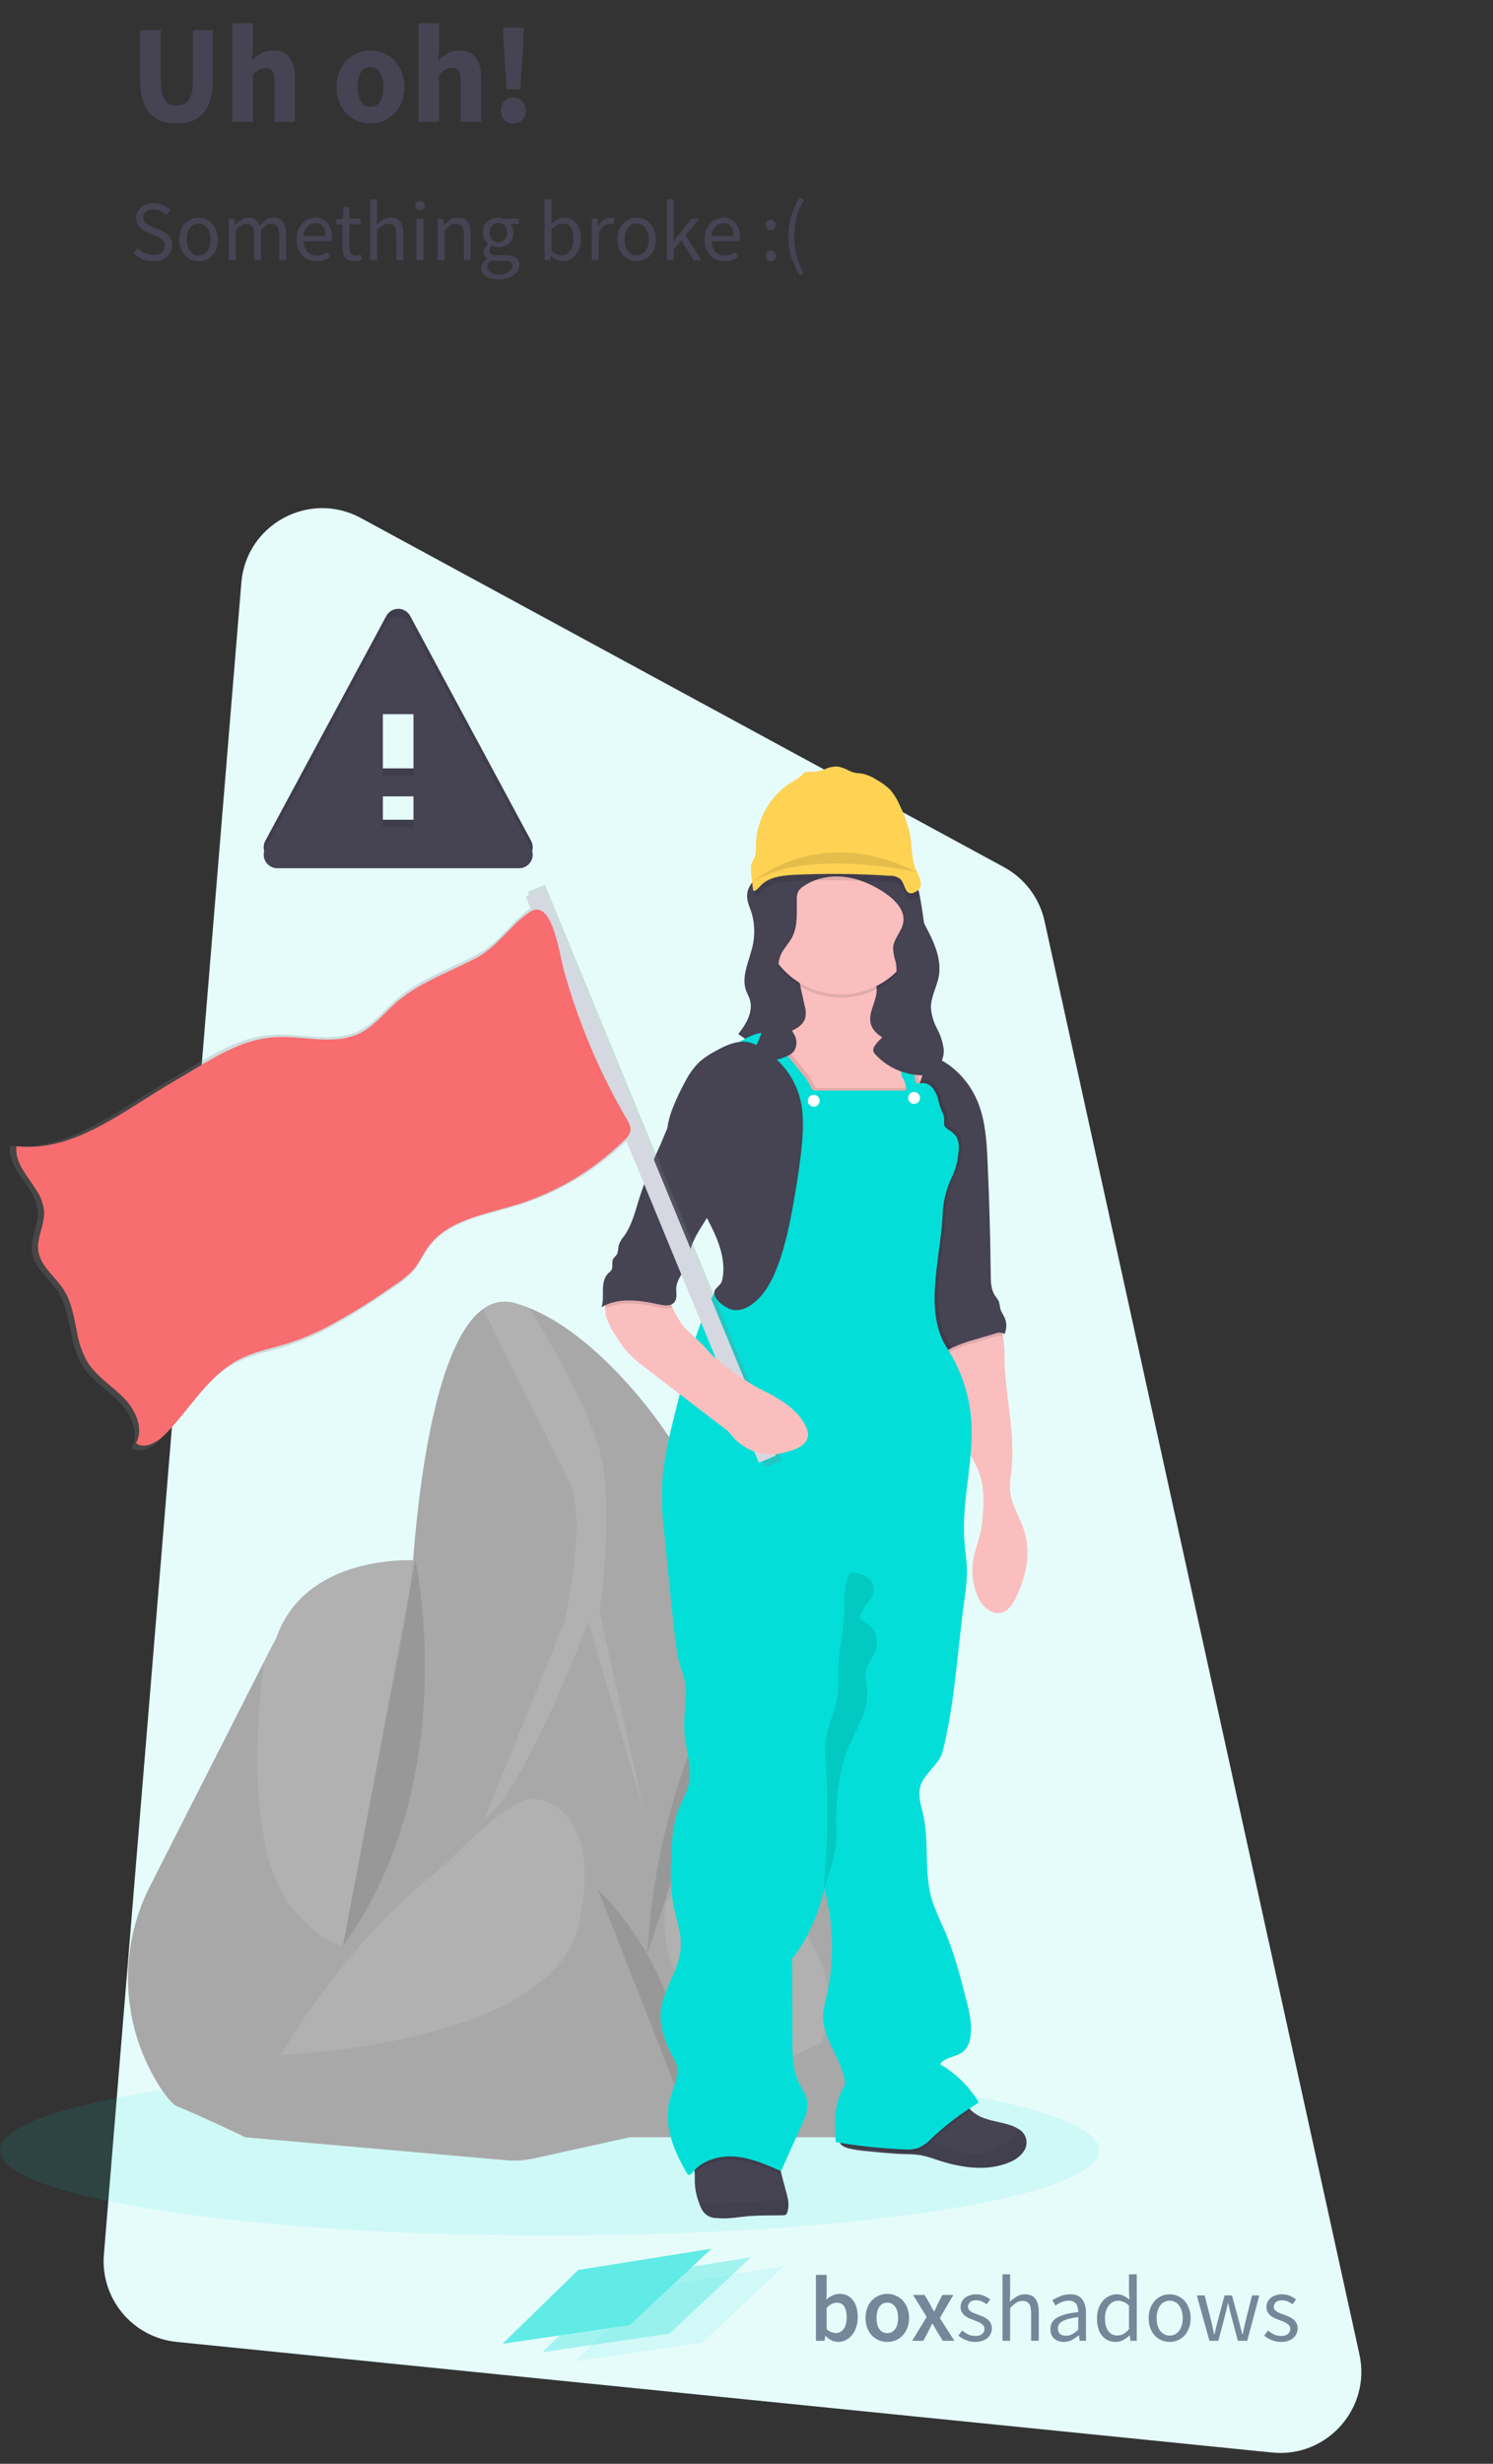 <svg width="368" height="607" viewBox="0 0 368 607" fill="none" xmlns="http://www.w3.org/2000/svg">
<rect x="0" y="0" width="368" height="607" fill="#333333" stroke="none"/>
<path d="M59.486 143.567C60.67 129.17 76.26 120.738 88.957 127.628L247.467 213.641C252.569 216.409 256.216 221.257 257.462 226.926L335.073 580.035C337.995 593.328 327.073 605.594 313.531 604.227L43.533 576.972C32.687 575.877 24.716 566.298 25.609 555.433L59.486 143.567Z" fill="#E6FCFB"/>
<path opacity="0.1" d="M135.468 550.792C210.286 550.792 270.937 541.388 270.937 529.788C270.937 518.187 210.286 508.783 135.468 508.783C60.651 508.783 0 518.187 0 529.788C0 541.388 60.651 550.792 135.468 550.792Z" fill="#03DFD8"/>
<path d="M37.041 464.56C33.027 472.372 31.152 481.109 31.607 489.881C32.062 498.653 34.831 507.148 39.633 514.503C41.208 516.867 42.657 518.568 43.815 519.017C49.367 521.2 60.488 526.565 60.488 526.565L87.267 516.039C87.267 516.039 91.615 493.034 95.726 473.282C98.53 459.809 101.239 447.857 102.35 445.762C105.122 440.601 102.35 384.419 102.35 384.419C102.35 384.419 75.571 382.622 68.207 403.272L64.986 409.575L37.041 464.56Z" fill="#A8A8A8"/>
<path opacity="0.1" d="M72.594 470.769C88.874 489.433 95.742 473.29 95.742 473.29C98.546 459.817 101.255 447.866 102.365 445.77C105.138 440.609 102.365 384.427 102.365 384.427C102.365 384.427 75.587 382.63 68.223 403.28L65.001 409.583C62.938 426.105 60.898 457.336 72.594 470.769Z" fill="white"/>
<path d="M76.169 522.791L170.682 511.871L187.545 400.877L174.794 372.049C169.406 359.772 161.947 348.515 152.741 338.77C146.322 332.002 138.564 325.494 130.404 322.225C129.289 321.775 128.151 321.386 126.994 321.059C125.664 320.654 124.257 320.57 122.889 320.812C121.52 321.055 120.228 321.617 119.118 322.453C107.461 330.718 103.295 365.856 101.948 382.772C101.394 389.723 100.455 396.638 99.136 403.485L76.169 522.791Z" fill="#A8A8A8"/>
<path opacity="0.1" d="M139.092 399.68L119.401 448.133C129.719 440.586 145.006 399.483 145.006 399.483L158.703 446.345L147.787 396.954C149.385 386.228 149.849 375.364 149.173 364.541C148.307 352.14 136.674 332.238 130.357 322.217C129.242 321.767 128.103 321.378 126.947 321.051C125.617 320.647 124.21 320.562 122.842 320.805C121.473 321.047 120.181 321.609 119.071 322.445C124.032 332.412 136.437 357.332 140.218 364.738C145.014 374.066 139.092 399.68 139.092 399.68Z" fill="white"/>
<path d="M155.167 526.565H206.448C208.557 526.566 210.645 526.137 212.583 525.306C214.522 524.474 216.271 523.256 217.725 521.727C219.178 520.198 220.306 518.389 221.038 516.41C221.771 514.432 222.094 512.325 221.987 510.217C220.853 488.22 217.978 449 211.142 424.104C207.448 410.67 203.155 403.619 199.217 400.145C197.371 398.362 194.987 397.24 192.436 396.954C190.501 396.787 188.565 397.257 186.923 398.293C177.401 407.424 166.28 455.476 166.28 455.476L155.167 526.565Z" fill="#A8A8A8"/>
<path opacity="0.1" d="M202.51 483.95C204.621 489.803 205.455 496.555 202.51 503.134L191.082 508.783C191.082 508.783 160.365 495.76 164.098 469.067C164.098 469.067 165.106 463.552 175.684 463.977C181.633 464.265 187.361 466.318 192.139 469.875C196.916 473.432 200.527 478.332 202.51 483.95V483.95Z" fill="white"/>
<path opacity="0.1" d="M190.302 413.782C189.947 404.423 195.027 401.177 199.225 400.144C197.379 398.362 194.994 397.24 192.444 396.954C189.522 399.4 187.451 402.71 186.529 406.408L175.818 458.636C175.818 458.636 190.9 429.469 190.302 413.782Z" fill="white"/>
<path d="M141.675 455.082L167.067 489.827L171.47 518.505L155.151 526.565L131.625 531.765C129.359 532.269 127.03 532.42 124.718 532.214L60.52 526.565L69.254 506.309L99.42 463.946L141.675 455.082Z" fill="#A8A8A8"/>
<path opacity="0.1" d="M131.846 443.154C131.846 443.154 149.173 444.344 142.667 474.125C136.162 503.906 69.223 506.294 69.223 506.294C69.223 506.294 83.447 481.082 105.327 463.016C107.784 460.991 110.155 458.88 112.415 456.627C117.448 451.592 127.073 442.744 131.846 443.154Z" fill="white"/>
<path opacity="0.1" d="M147.432 465.608C147.432 465.608 170.911 486.983 168.698 519.876Z" fill="black"/>
<path opacity="0.1" d="M186.931 398.293C186.931 398.293 162.294 431.068 159.53 481.499Z" fill="black"/>
<path opacity="0.1" d="M102.373 384.403C102.373 384.403 114.298 438.569 84.526 479.396Z" fill="black"/>
<path d="M68.338 212.079H127.979C128.555 212.076 129.121 211.923 129.621 211.637C130.122 211.35 130.539 210.939 130.834 210.443C131.128 209.947 131.289 209.384 131.301 208.807C131.313 208.231 131.176 207.661 130.903 207.153L101.098 151.757C100.812 151.226 100.388 150.782 99.87 150.473C99.353 150.163 98.761 150 98.158 150C97.555 150 96.964 150.163 96.446 150.473C95.929 150.782 95.505 151.226 95.219 151.757L65.399 207.153C65.125 207.662 64.988 208.233 65.001 208.811C65.014 209.389 65.176 209.953 65.472 210.449C65.768 210.946 66.188 211.357 66.69 211.642C67.193 211.928 67.76 212.078 68.338 212.079V212.079ZM101.953 201.956H94.364V194.368H101.953V201.956ZM101.953 189.307H94.364V174.127H101.953V189.307Z" fill="#464353"/>
<path opacity="0.1" d="M68.338 212.079H127.979C128.555 212.076 129.121 211.923 129.621 211.637C130.122 211.35 130.539 210.939 130.834 210.443C131.128 209.947 131.289 209.384 131.301 208.807C131.313 208.231 131.176 207.661 130.903 207.153L101.098 151.757C100.812 151.226 100.388 150.782 99.87 150.473C99.353 150.163 98.761 150 98.158 150C97.555 150 96.964 150.163 96.446 150.473C95.929 150.782 95.505 151.226 95.219 151.757L65.399 207.153C65.125 207.662 64.988 208.233 65.001 208.811C65.014 209.389 65.176 209.953 65.472 210.449C65.768 210.946 66.188 211.357 66.69 211.642C67.193 211.928 67.76 212.078 68.338 212.079V212.079ZM101.953 201.956H94.364V194.368H101.953V201.956ZM101.953 189.307H94.364V174.127H101.953V189.307Z" fill="black"/>
<path d="M68.338 213.907H127.979C128.555 213.904 129.121 213.752 129.621 213.465C130.122 213.179 130.539 212.767 130.834 212.272C131.128 211.776 131.289 211.212 131.301 210.636C131.313 210.059 131.176 209.489 130.903 208.981L101.098 153.585C100.812 153.054 100.388 152.61 99.87 152.301C99.353 151.992 98.761 151.828 98.158 151.828C97.555 151.828 96.964 151.992 96.446 152.301C95.929 152.61 95.505 153.054 95.219 153.585L65.399 208.981C65.125 209.49 64.988 210.061 65.001 210.639C65.014 211.217 65.176 211.782 65.472 212.278C65.768 212.774 66.188 213.185 66.69 213.471C67.193 213.756 67.76 213.907 68.338 213.907V213.907ZM101.953 203.785H94.364V196.196H101.953V203.785ZM101.953 191.135H94.364V175.955H101.953V191.135Z" fill="#464353"/>
<path d="M184.15 220.503C184.064 222.15 184.883 223.655 185.363 225.231C186.158 228.274 186.079 231.48 185.135 234.48C184.253 237.632 182.772 240.964 183.898 244.045C184.158 244.77 184.552 245.431 184.788 246.156C185.765 249.15 183.954 252.302 181.969 254.752L189.758 260.212C190.896 261.155 192.248 261.802 193.696 262.095C195.153 262.268 196.847 261.488 197.146 260.054C197.248 259.566 197.146 259.054 197.24 258.557C197.336 257.915 197.584 257.306 197.964 256.78C198.343 256.253 198.843 255.825 199.422 255.532C200.592 254.958 201.897 254.715 203.195 254.831C207.976 255.091 212.04 258.234 216.387 260.251C219.254 261.493 222.224 262.479 225.264 263.198C226.988 263.647 228.902 264.057 230.462 263.198C232.021 262.339 232.738 260.346 232.62 258.542C232.378 256.747 231.818 255.01 230.966 253.413C230.106 251.817 229.589 250.059 229.446 248.252C229.446 245.605 230.895 243.194 231.383 240.594C232.068 236.899 230.674 233.141 228.973 229.784C227.272 226.428 225.208 223.198 224.381 219.542C224.217 218.434 223.929 217.348 223.523 216.304C223.129 215.511 222.595 214.796 221.948 214.193C219.026 211.301 214.859 209.93 210.779 209.631C206.7 209.332 202.58 210.001 198.532 210.702C196.988 210.923 195.466 211.284 193.988 211.782C191.874 212.622 189.868 213.709 188.01 215.02C186.167 216.296 184.269 218.163 184.15 220.503Z" fill="#464353"/>
<g opacity="0.1">
<path opacity="0.1" d="M229.422 246.637C229.422 246.873 229.422 247.11 229.47 247.338C229.714 245.03 230.927 242.863 231.36 240.555C231.527 239.63 231.577 238.687 231.51 237.75C231.51 238.159 231.431 238.538 231.36 238.979C230.864 241.579 229.391 243.99 229.422 246.637Z" fill="black"/>
<path opacity="0.1" d="M185.891 228.382C185.984 226.788 185.806 225.189 185.364 223.655C184.897 222.459 184.516 221.232 184.222 219.983C184.222 220.149 184.159 220.306 184.151 220.472C184.064 222.119 184.883 223.623 185.364 225.199C185.668 226.235 185.845 227.304 185.891 228.382V228.382Z" fill="black"/>
<path opacity="0.1" d="M232.549 258.108C232.494 258.812 232.274 259.493 231.908 260.097C231.541 260.7 231.038 261.209 230.438 261.583C228.863 262.441 226.965 262.032 225.24 261.583C222.199 260.864 219.229 259.876 216.364 258.628C212.016 256.619 207.952 253.475 203.171 253.215C201.873 253.1 200.569 253.343 199.399 253.917C198.82 254.21 198.32 254.638 197.94 255.164C197.561 255.691 197.313 256.3 197.217 256.942C197.162 257.438 197.217 257.95 197.123 258.439C196.815 259.873 195.13 260.653 193.673 260.48C192.225 260.186 190.872 259.54 189.735 258.597L182.733 253.68C182.473 254.035 182.213 254.381 181.945 254.704L189.735 260.172C190.872 261.115 192.225 261.762 193.673 262.055C195.13 262.229 196.823 261.449 197.123 260.015C197.225 259.526 197.123 259.014 197.217 258.518C197.313 257.876 197.561 257.266 197.94 256.74C198.32 256.214 198.82 255.786 199.399 255.492C200.569 254.918 201.873 254.676 203.171 254.791C207.952 255.051 212.016 258.195 216.364 260.204C219.229 261.451 222.199 262.44 225.24 263.158C226.965 263.607 228.879 264.017 230.438 263.158C231.998 262.3 232.715 260.306 232.596 258.502C232.588 258.368 232.565 258.242 232.549 258.108Z" fill="black"/>
<path opacity="0.1" d="M184.789 246.117C184.886 246.434 184.957 246.758 185.001 247.086C185.123 246.233 185.051 245.363 184.789 244.541C184.552 243.816 184.159 243.155 183.899 242.43C183.709 241.904 183.587 241.356 183.536 240.799C183.42 241.881 183.544 242.976 183.899 244.005C184.159 244.73 184.552 245.4 184.789 246.117Z" fill="black"/>
</g>
<path d="M194.035 545.072C193.981 545.296 193.853 545.496 193.673 545.639C193.481 545.739 193.266 545.785 193.05 545.773C190.247 545.836 187.443 545.773 184.647 545.97C182 546.199 179.346 546.758 176.708 546.459C175.864 546.489 175.031 546.255 174.325 545.791C173.62 545.326 173.076 544.654 172.77 543.867C172.603 543.523 172.456 543.171 172.328 542.811C171.602 540.954 171.235 538.975 171.249 536.981C171.249 536.453 171.249 535.941 171.249 535.405C171.215 534.828 171.139 534.254 171.021 533.687C170.782 533.039 170.811 532.322 171.1 531.694C172.218 529.654 174.92 529.244 176.999 529.086C181.816 528.723 186.66 529.079 191.373 530.142C191.743 531.954 192.16 533.751 192.602 535.547C192.927 536.865 193.274 538.178 193.641 539.486C193.888 540.296 194.088 541.119 194.24 541.952C194.435 542.993 194.364 544.066 194.035 545.072Z" fill="#464353"/>
<path opacity="0.06" d="M194.035 545.072C193.981 545.296 193.854 545.496 193.673 545.639C193.481 545.739 193.266 545.785 193.051 545.773C190.247 545.836 187.443 545.773 184.647 545.97C182 546.199 179.346 546.758 176.708 546.459C175.864 546.489 175.031 546.255 174.326 545.791C173.62 545.326 173.076 544.654 172.77 543.867C172.603 543.523 172.456 543.171 172.329 542.811H173.337C176.653 542.811 179.976 542.693 183.292 542.693C184.292 542.693 185.301 542.646 186.293 542.527C187.285 542.409 188.097 542.244 189.002 542.133C190.358 542.004 191.72 541.948 193.082 541.968H194.2C194.405 543 194.348 544.068 194.035 545.072Z" fill="black"/>
<path d="M252.042 530.442C251.164 531.467 250.043 532.255 248.782 532.734C243.174 535.098 236.692 534.034 230.903 532.112C229.608 531.631 228.278 531.249 226.925 530.97C225.691 530.796 224.446 530.709 223.2 530.71C222.31 530.71 221.42 530.639 220.53 530.584C218.278 530.442 216.033 530.221 213.796 530C212.237 529.886 210.688 529.652 209.165 529.299C208.732 529.188 208.316 529.019 207.928 528.795V528.795C207.598 528.65 207.316 528.413 207.115 528.113C206.914 527.813 206.803 527.462 206.794 527.101C206.857 526.101 207.897 525.525 208.81 525.092C216.915 521.586 225.72 520.066 234.463 518.844C235.352 518.696 236.218 518.431 237.038 518.057C238.023 517.663 238.125 518.309 238.614 519.033C238.844 519.369 239.108 519.68 239.401 519.963C240.351 520.821 241.466 521.475 242.678 521.886C244.804 522.673 247.08 522.886 249.207 523.635C249.85 523.858 250.466 524.154 251.042 524.517C251.551 524.794 251.989 525.184 252.324 525.656C252.659 526.129 252.881 526.672 252.974 527.244C253.066 527.816 253.027 528.401 252.859 528.955C252.691 529.51 252.398 530.018 252.003 530.442H252.042Z" fill="#464353"/>
<path opacity="0.06" d="M252.042 530.442C251.164 531.467 250.043 532.255 248.782 532.734C243.174 535.098 236.692 534.034 230.903 532.112C229.608 531.631 228.278 531.249 226.925 530.969C225.691 530.796 224.446 530.709 223.2 530.709C222.31 530.709 221.42 530.639 220.53 530.583C221.255 529.898 221.995 529.228 222.751 528.582C223.299 528.07 223.93 527.654 224.618 527.353C225.474 527.072 226.386 527.01 227.272 527.172C231.777 527.794 235.825 530.954 240.37 530.678C242.487 530.434 244.535 529.773 246.395 528.732C247.908 528.116 249.256 527.155 250.333 525.927C250.658 525.504 250.906 525.026 251.066 524.517C251.574 524.794 252.013 525.184 252.347 525.656C252.682 526.129 252.904 526.672 252.997 527.244C253.09 527.815 253.051 528.401 252.882 528.955C252.714 529.51 252.421 530.018 252.026 530.442H252.042Z" fill="black"/>
<path d="M250.459 393.519C249.672 395.094 248.663 396.804 246.962 397.293C244.489 398.002 242.111 395.78 241.031 393.448C239.561 390.025 239.283 386.206 240.244 382.607C240.693 380.787 241.378 379.038 241.764 377.21C242.042 375.672 242.211 374.116 242.268 372.554C242.501 370.224 242.445 367.874 242.103 365.557C240.835 358.79 235.014 353.739 233.077 347.09C232.1 343.773 232.147 340.243 232.202 336.785C232.184 335.91 232.274 335.037 232.47 334.185C232.529 333.952 232.608 333.725 232.706 333.507C234.006 330.623 237.857 330.229 240.535 328.551C242.016 327.63 245.379 324.659 246.623 327.37C246.892 327.973 247.093 328.605 247.222 329.253C247.734 331.663 247.529 334.492 247.655 336.769C248.136 345.372 250.278 353.96 249.286 362.516C249.049 363.975 248.933 365.451 248.939 366.928C249.152 370.631 251.467 373.838 252.531 377.383C254.169 382.717 252.853 388.524 250.459 393.519Z" fill="#FBBEBE"/>
<path opacity="0.1" d="M247.261 329.268C246.676 329.056 246.035 329.056 245.45 329.268L240.118 330.844C238.249 331.342 236.428 332.004 234.675 332.821C233.91 333.197 233.185 333.648 232.51 334.169C232.568 333.936 232.647 333.71 232.746 333.491C234.045 330.608 237.897 330.214 240.575 328.535C242.055 327.614 245.418 324.643 246.663 327.354C246.934 327.967 247.135 328.61 247.261 329.268V329.268Z" fill="black"/>
<path d="M247.608 328.669C247.287 328.474 246.924 328.357 246.549 328.327C246.175 328.297 245.798 328.355 245.45 328.496L240.118 330.072C238.249 330.57 236.428 331.232 234.675 332.049C233.745 332.502 232.875 333.068 232.084 333.735C229.595 329.41 228.934 324.281 228.477 319.317C228.225 316.426 228.036 313.527 227.926 310.651C227.802 308.581 227.844 306.505 228.052 304.443C228.351 302.079 229.036 299.771 229.461 297.423C229.715 296.048 229.878 294.659 229.95 293.263C230.154 290.213 230.014 287.15 229.532 284.131C229.074 280.923 228.342 277.76 227.343 274.677C226.839 273.267 226.232 271.904 225.681 270.517L225.492 270.029C224.496 267.487 223.683 264.878 223.058 262.221C222.806 261.134 222.79 259.991 221.956 259.251C222.739 259.156 223.53 259.125 224.318 259.156C224.476 259.156 224.633 259.156 224.791 259.156C228.027 259.36 231.144 260.45 233.801 262.308C237.224 264.778 239.825 268.22 241.268 272.187C242.93 276.623 243.205 281.445 243.418 286.18C243.843 295.487 244.106 304.8 244.205 314.118C244.205 315.906 244.284 317.813 245.308 319.286C245.595 319.649 245.859 320.031 246.096 320.428C246.466 321.216 246.411 322.091 246.71 322.886C246.93 323.364 247.18 323.827 247.458 324.273C247.811 324.948 248.007 325.693 248.033 326.454C248.059 327.215 247.914 327.972 247.608 328.669Z" fill="#464353"/>
<path d="M195.185 236.19C194.397 235.93 193.61 235.654 192.822 235.402L194.46 235.528C194.733 235.711 194.978 235.934 195.185 236.19Z" fill="#FBBEBE"/>
<path d="M227.437 264.624C227.28 265.16 227.122 265.695 226.949 266.2C226.549 267.494 226.062 268.76 225.492 269.989C224.599 272.008 223.336 273.842 221.767 275.394C221.249 275.94 220.613 276.36 219.908 276.623C219.312 276.776 218.695 276.834 218.081 276.796C215.98 276.796 213.88 276.765 211.78 276.702C210.145 276.72 208.512 276.559 206.912 276.221C205.151 275.741 203.477 274.986 201.95 273.984C196.067 270.344 191.231 264.797 189.16 258.226C188.9 257.391 188.719 256.391 189.294 255.737C189.859 255.275 190.572 255.032 191.302 255.051H191.397C193.09 254.831 194.721 254.271 196.193 253.405C197.146 252.917 197.915 252.131 198.383 251.167C198.702 250.025 198.677 248.813 198.312 247.685L196.563 239.743C196.381 238.471 195.904 237.26 195.169 236.206C195.681 236.387 196.193 236.552 196.744 236.694C201.612 238.01 206.936 237.214 211.709 238.939C213.536 239.609 215.363 240.815 215.915 242.69C216.836 245.841 213.757 249.111 214.639 252.262C215.23 254.405 217.411 255.642 219.364 256.643L220.68 257.312L224.326 259.164L224.83 259.416L224.909 259.455C226.059 260.038 227.272 260.763 227.674 262C227.845 262.88 227.763 263.789 227.437 264.624V264.624Z" fill="#FBBEBE"/>
<path opacity="0.1" d="M237.046 283.123C236.913 285.137 236.422 287.111 235.597 288.953C234.016 292.139 233.168 295.639 233.116 299.195C232.51 309.832 228.469 322.493 234.258 331.427C234.4 331.648 234.542 331.868 234.676 332.097C233.745 332.549 232.875 333.116 232.084 333.783C229.595 329.457 228.934 324.328 228.477 319.365C228.225 316.473 228.036 313.574 227.926 310.698C227.802 308.629 227.844 306.553 228.052 304.49C228.351 302.126 229.036 299.818 229.462 297.47C229.715 296.095 229.878 294.706 229.95 293.31C230.154 290.26 230.014 287.197 229.532 284.179C229.075 280.97 228.342 277.807 227.343 274.724C226.839 273.314 226.232 271.951 225.681 270.564L225.492 270.076C224.599 272.095 223.336 273.928 221.767 275.481C221.249 276.026 220.613 276.447 219.908 276.71C219.312 276.862 218.695 276.921 218.081 276.883C215.98 276.883 213.88 276.851 211.78 276.788C210.145 276.807 208.512 276.645 206.912 276.308C205.151 275.827 203.477 275.072 201.95 274.07C196.067 270.43 191.231 264.884 189.16 258.313C188.9 257.478 188.719 256.477 189.294 255.823C189.859 255.362 190.572 255.118 191.302 255.138H191.397L198.485 263.907C199.298 264.835 199.986 265.865 200.533 266.972C200.639 267.343 200.859 267.671 201.163 267.909C201.409 268.022 201.68 268.071 201.95 268.051C208.606 268.051 217.474 268.051 224.129 268.051C224.151 266.871 223.81 265.714 223.153 264.734C222.948 264.781 222.672 264.797 223.098 264.671C222.713 262.114 221.887 259.642 220.656 257.368C220.583 257.211 220.501 257.059 220.412 256.911C219.883 256.131 219.489 255.268 219.246 254.358C220.087 254.09 220.989 254.09 221.83 254.358C222.798 254.776 223.302 255.823 223.728 256.792C224.09 257.58 224.452 258.423 224.775 259.251C224.775 259.337 224.854 259.432 224.886 259.518C225.572 261.149 226.013 262.872 226.193 264.632C226.24 265.278 226.398 266.097 226.933 266.31C227.018 266.348 227.109 266.37 227.201 266.373C227.756 266.17 228.358 266.136 228.932 266.277C229.505 266.417 230.024 266.725 230.422 267.161C231.197 268.048 231.739 269.115 231.998 270.265C232.254 271.414 232.629 272.534 233.116 273.605C234.132 275.544 232.581 276.41 234.416 277.6C235.274 278.072 236.012 278.735 236.574 279.538C237.093 280.657 237.258 281.908 237.046 283.123V283.123Z" fill="black"/>
<path opacity="0.1" d="M191.302 530.174C191.672 531.986 192.09 533.782 192.531 535.578L192.483 535.689C188.884 534.113 185.198 532.466 181.268 532.12C177.621 531.804 173.66 532.789 171.179 535.437C171.144 534.859 171.068 534.285 170.95 533.719C170.711 533.07 170.74 532.353 171.029 531.726C172.147 529.685 174.849 529.275 176.928 529.118C181.745 528.755 186.59 529.111 191.302 530.174Z" fill="black"/>
<path opacity="0.1" d="M222.326 266.176C222.696 266.176 222.562 266.176 222.381 266.239C222.2 266.302 221.901 266.302 222.326 266.176Z" fill="black"/>
<path opacity="0.1" d="M239.441 519.963C235.928 522.202 232.627 524.758 229.58 527.598C228.695 528.545 227.639 529.318 226.469 529.874C225.26 530.264 223.983 530.395 222.72 530.26C217.765 530.06 212.826 529.571 207.928 528.795V528.795C207.598 528.65 207.316 528.413 207.115 528.113C206.914 527.813 206.803 527.462 206.794 527.101C206.857 526.101 207.897 525.525 208.81 525.092C216.915 521.586 225.72 520.066 234.463 518.844C235.352 518.696 236.218 518.431 237.038 518.057C238.023 517.663 238.125 518.309 238.614 519.033C238.857 519.371 239.134 519.682 239.441 519.963V519.963Z" fill="black"/>
<path d="M181.654 257.037C182.812 258.069 184.135 258.904 185.308 259.905C188.459 262.575 190.443 266.31 192.397 269.95C191.238 270.369 189.986 270.453 188.782 270.194C188.162 273.689 188.267 277.275 189.089 280.728C187.513 281.809 186.289 283.33 185.568 285.101C185.008 286.898 184.623 288.744 184.418 290.616C183.284 298.815 182.145 307.014 181 315.213C180.977 316.015 180.701 316.79 180.212 317.427C179.994 317.603 179.793 317.801 179.614 318.018C179.373 318.548 179.278 319.132 179.338 319.711C179.291 320.287 178.913 320.972 178.338 320.893C178.059 320.826 177.811 320.665 177.637 320.436C177.062 319.827 176.535 319.174 176.062 318.482C171.415 327.401 169.178 337.013 166.721 346.767C164.964 353.716 163.208 360.743 163.121 367.913C163.145 371.305 163.358 374.693 163.759 378.061L164.452 384.978C165.012 390.54 165.571 396.111 166.177 401.673C166.571 405.203 166.965 408.764 168.233 412.089C170.123 417.139 168.028 422.835 168.831 428.177C169.462 432.36 170.714 436.686 169.454 440.72C168.95 442.335 168.068 443.808 167.406 445.368C165.783 449.244 165.618 453.554 165.476 457.753C165.221 461.434 165.359 465.132 165.886 468.783C166.563 472.557 168.083 476.252 167.784 480.066C167.367 485.494 163.366 490.134 162.877 495.555C162.491 499.88 164.389 504.056 166.429 507.893C167.934 510.721 165.839 514.377 165.043 517.489C163.468 523.587 166.091 529.969 169.304 535.382C169.386 535.567 169.531 535.718 169.714 535.807C170.084 535.941 170.415 535.579 170.659 535.271C173.077 532.167 177.361 530.993 181.291 531.332C185.222 531.671 188.9 533.294 192.507 534.901L197.619 523.516C198.485 521.586 199.367 519.498 198.934 517.426C198.627 515.945 197.674 514.692 196.996 513.337C195.421 510.138 195.342 506.412 195.327 502.827L195.232 482.579C199.217 477.568 201.651 471.612 203.187 465.388C205.543 474.142 205.705 483.343 203.66 492.175C203.281 493.51 203.017 494.876 202.872 496.256C202.565 501.874 206.967 506.624 208.141 512.124C208.255 512.544 208.287 512.983 208.236 513.416C208.103 513.948 207.882 514.454 207.582 514.913C205.471 518.742 205.699 523.382 206.007 527.747C211.53 528.709 217.11 529.306 222.712 529.536C223.975 529.662 225.25 529.53 226.461 529.15C227.632 528.59 228.687 527.815 229.572 526.865C233.148 523.5 237.074 520.529 241.284 518.001C238.933 514.1 235.643 510.85 231.714 508.547C232.982 506.68 235.873 506.829 237.558 505.332C238.404 504.495 238.957 503.406 239.133 502.228C239.763 499.14 238.984 495.925 238.204 492.892C236.692 486.92 235.172 480.924 232.691 475.283C231.569 472.965 230.58 470.584 229.729 468.153C227.666 461.362 229.107 453.971 227.548 447.03C227.044 444.809 226.232 442.516 226.799 440.302C227.666 436.891 231.525 434.866 232.376 431.446C235.424 419.274 235.967 406.66 237.7 394.236C238.087 391.862 238.295 389.463 238.322 387.058C238.322 384.545 237.873 382.055 237.692 379.55C236.983 369.52 240.189 359.514 239.37 349.493C238.845 343.317 236.811 337.365 233.447 332.16C227.658 323.217 231.698 310.564 232.305 299.928C232.35 296.372 233.196 292.871 234.778 289.686C235.61 287.846 236.103 285.871 236.235 283.856C236.478 282.613 236.324 281.326 235.794 280.176C235.24 279.37 234.503 278.706 233.644 278.238C231.809 277.041 233.36 276.174 232.344 274.236C231.855 273.165 231.481 272.045 231.226 270.895C230.968 269.748 230.426 268.683 229.651 267.799C229.252 267.363 228.733 267.055 228.16 266.915C227.586 266.775 226.984 266.808 226.429 267.011C225.681 267.011 225.476 266.018 225.413 265.27C225.201 262.528 224.066 259.952 222.956 257.431C222.531 256.462 222.027 255.414 221.058 254.996C220.214 254.732 219.31 254.732 218.467 254.996C218.71 255.91 219.107 256.776 219.64 257.557C221.005 259.953 221.913 262.581 222.318 265.309C223.106 265.309 221.53 265.546 222.318 265.309C223.023 266.292 223.386 267.48 223.35 268.689C216.702 268.689 207.834 268.689 201.179 268.689C200.908 268.711 200.637 268.662 200.391 268.547C200.087 268.308 199.865 267.98 199.753 267.61C199.211 266.503 198.523 265.475 197.705 264.553L189.908 254.933C189.735 254.682 189.506 254.474 189.238 254.326C188.917 254.236 188.576 254.236 188.254 254.326C185.726 254.697 183.859 255.753 181.654 257.037Z" fill="#03DFD8"/>
<path opacity="0.1" d="M209.638 387.381C210.982 387.363 212.306 387.706 213.473 388.374C214.052 388.715 214.533 389.2 214.867 389.783C215.201 390.366 215.378 391.027 215.379 391.699C215.293 393.188 214.151 394.369 213.324 395.638C212.812 396.411 212.404 397.248 212.111 398.128C212.02 398.328 211.998 398.552 212.048 398.766C212.142 399.065 212.465 399.215 212.741 399.349C213.743 399.802 214.599 400.526 215.212 401.439C215.826 402.352 216.173 403.418 216.214 404.517C216.143 407.59 213.142 410.079 213.308 413.184C213.383 413.83 213.493 414.472 213.639 415.106C213.999 417.752 213.631 420.446 212.575 422.898C211.622 425.372 210.323 427.696 209.299 430.146C206.534 436.804 205.936 444.178 206.148 451.419C206.314 456.335 204.573 461.015 202.998 465.695C203.888 456.268 204.125 446.791 203.707 437.332C203.597 434.763 203.274 432.337 203.392 429.76C203.581 425.671 205.865 421.953 206.448 417.942C206.779 415.65 206.558 413.318 206.613 411.001C206.723 406.274 208.007 401.61 208.094 396.867C208.204 393.519 207.897 390.068 209.638 387.381Z" fill="black"/>
<path d="M176.771 258.723C175.205 259.504 173.74 260.472 172.407 261.606C171.015 262.99 169.851 264.585 168.958 266.334C167.87 268.315 166.894 270.356 166.036 272.447C164.925 275.158 164.004 278.159 164.768 280.988C165.461 283.548 167.422 285.542 168.776 287.819C170.131 290.095 170.927 292.766 171.966 295.264C173.352 298.597 175.251 301.701 176.621 305.041C177.991 308.382 178.818 312.132 177.952 315.607C177.7 316.631 176.038 317.427 176.038 318.474C176.038 320.208 178.543 322.091 180.205 322.595C182.119 323.186 184.206 322.303 185.773 321.019C188.648 318.742 190.396 315.331 191.688 311.896C193.767 306.381 194.878 300.527 195.878 294.712C196.603 290.442 197.28 286.164 197.666 281.862C198.02 277.986 198.131 273.984 197.107 270.265C196.151 266.852 194.293 263.76 191.727 261.315C189.68 259.345 186.324 256.698 183.347 256.627C180.992 256.619 178.787 257.612 176.771 258.723Z" fill="#464353"/>
<path d="M199.162 353.7C199.077 354.238 198.876 354.752 198.572 355.205C198.269 355.658 197.871 356.039 197.406 356.323C196.477 356.888 195.464 357.303 194.405 357.552C192.294 358.167 190.058 358.734 187.923 358.191C186.246 357.644 184.697 356.762 183.371 355.599L159.522 337.336C157.606 335.977 155.845 334.413 154.269 332.672C153.364 331.547 152.533 330.366 151.78 329.134C150.783 327.724 150.003 326.174 149.464 324.533C149.272 323.811 149.177 323.066 149.181 322.319C149.175 321.612 149.348 320.916 149.685 320.294C150.26 319.333 151.489 319.136 152.497 318.868C155.88 317.993 159.393 317.726 162.869 318.08C163.175 318.066 163.477 318.151 163.73 318.323C163.983 318.495 164.173 318.744 164.271 319.034C164.799 320.003 165.256 321.011 165.728 322.02C166.454 323.739 167.399 325.357 168.54 326.834C169.64 328.029 170.81 329.158 172.045 330.214C174.565 332.577 176.629 335.413 179.315 337.588C182.426 340.101 186.206 341.606 189.75 343.458C193.295 345.309 196.792 347.712 198.572 351.297C198.985 352.029 199.189 352.86 199.162 353.7Z" fill="#FBBEBE"/>
<path opacity="0.1" d="M226.768 226.286C226.769 231.26 224.87 236.047 221.46 239.667C218.05 243.288 213.386 245.468 208.423 245.763C203.459 246.058 198.57 244.445 194.755 241.253C190.941 238.062 188.49 233.534 187.902 228.594C187.315 223.655 188.636 218.678 191.595 214.68C194.555 210.683 198.929 207.967 203.823 207.089C208.718 206.21 213.763 207.236 217.927 209.955C222.09 212.674 225.059 216.881 226.225 221.717C226.586 223.213 226.768 224.747 226.768 226.286V226.286Z" fill="black"/>
<path d="M226.768 225.498C226.769 230.473 224.87 235.259 221.46 238.88C218.05 242.5 213.386 244.68 208.423 244.975C203.459 245.27 198.57 243.657 194.755 240.466C190.941 237.274 188.49 232.746 187.902 227.806C187.315 222.867 188.636 217.89 191.595 213.892C194.555 209.895 198.929 207.179 203.823 206.301C208.718 205.423 213.763 206.448 217.927 209.167C222.09 211.886 225.059 216.093 226.225 220.929C226.586 222.425 226.768 223.959 226.768 225.498V225.498Z" fill="#FBBEBE"/>
<path opacity="0.1" d="M165.728 321.988C164.831 322.563 163.5 322.374 162.389 322.122C158.01 321.145 153.174 320.444 149.181 322.319C149.175 321.612 149.348 320.916 149.685 320.294C150.26 319.333 151.489 319.136 152.497 318.868C155.88 317.993 159.393 317.726 162.869 318.08C163.175 318.066 163.477 318.151 163.73 318.323C163.983 318.495 164.173 318.744 164.271 319.034C164.799 319.971 165.256 320.98 165.728 321.988Z" fill="black"/>
<path d="M157.498 295.461C156.529 298.612 155.734 301.85 153.835 304.521C153.208 305.224 152.736 306.05 152.449 306.948C152.428 307.61 152.319 308.267 152.126 308.902C151.859 309.437 151.291 309.792 151.063 310.343C150.724 311.131 151.165 312.148 150.716 312.888C150.506 313.186 150.254 313.451 149.968 313.676C148.897 314.669 148.629 316.252 148.606 317.718C148.582 319.183 148.724 320.68 148.243 322.059C152.402 319.577 157.695 320.318 162.42 321.374C163.736 321.665 165.366 321.886 166.217 320.83C167.067 319.774 166.579 318.388 166.697 317.119C166.855 315.465 167.989 314.094 168.69 312.589C169.477 310.895 169.745 309.004 170.352 307.239C171.604 303.528 174.29 300.503 176.014 296.997C176.653 295.791 177.034 294.466 177.133 293.105C177.073 291.341 176.613 289.614 175.786 288.055C174.147 284.424 172.197 280.942 169.958 277.647C168.957 276.174 167.233 273.448 165.681 275.804C164.421 277.702 163.633 280.121 162.704 282.201C160.701 286.511 158.963 290.939 157.498 295.461Z" fill="#464353"/>
<path d="M228.564 264.876C226.199 265.039 223.828 264.672 221.623 263.801C219.418 262.93 217.436 261.577 215.82 259.842C215.548 259.594 215.352 259.274 215.253 258.92C215.208 258.459 215.337 257.998 215.615 257.628C216.561 256.17 218.191 255.209 218.947 253.641C219.703 252.073 219.443 250.269 219.514 248.552C219.64 245.471 220.853 242.422 220.955 239.389C220.992 238.612 220.934 237.835 220.782 237.072C220.42 235.94 220.197 234.768 220.121 233.582C220.223 231.274 222.302 229.477 222.649 227.2C223.098 224.301 220.696 221.78 218.278 220.11C216.434 218.83 214.432 217.795 212.323 217.029C211.028 216.565 209.687 216.24 208.322 216.06C205.779 215.716 203.19 216.006 200.785 216.903C199.789 217.279 198.847 217.782 197.981 218.4C197.465 218.726 197.036 219.172 196.729 219.7C196.476 220.294 196.363 220.938 196.398 221.583C196.351 224.805 196.713 228.232 195.177 231.037C194.389 232.542 193.051 233.763 192.397 235.355C192.129 236.017 191.962 236.715 191.901 237.427C191.822 238.165 191.782 238.906 191.782 239.649C191.735 243.801 191.782 248.181 193.893 251.782C194.638 252.87 195.314 254.004 195.917 255.177C196.21 255.771 196.345 256.429 196.311 257.09C196.276 257.751 196.073 258.392 195.72 258.951C195.294 259.462 194.755 259.867 194.145 260.133C192.582 260.884 190.88 261.303 189.146 261.366C187.413 261.428 185.685 261.132 184.072 260.496C185.959 258.707 187.255 256.384 187.787 253.839C188.319 251.293 188.062 248.646 187.049 246.251C186.48 245.284 186.11 244.212 185.962 243.099C186.041 242.097 186.308 241.119 186.75 240.216C187.829 237.255 187.997 234.039 187.23 230.982C186.75 229.107 185.915 227.295 185.765 225.365C185.64 223.908 185.704 222.441 185.954 221C186.386 218.422 187.521 216.014 189.235 214.041C190.949 212.068 193.174 210.607 195.665 209.82C196.067 209.686 196.453 209.56 196.894 209.45C198.805 209.025 200.757 208.817 202.714 208.827C207.086 208.686 211.52 208.559 215.734 209.702C218.207 210.35 220.509 211.533 222.476 213.168C223.872 214.342 224.986 215.815 225.736 217.478C226.146 218.436 226.455 219.434 226.658 220.456C226.839 221.299 226.973 222.15 227.107 223.001C228.06 229.06 229.013 235.237 227.997 241.287C227.595 243.651 226.894 246.015 226.579 248.425C225.815 253.98 227.193 259.503 228.564 264.876Z" fill="#464353"/>
<path d="M200.58 272.66C201.389 272.66 202.045 272.004 202.045 271.195C202.045 270.385 201.389 269.729 200.58 269.729C199.771 269.729 199.115 270.385 199.115 271.195C199.115 272.004 199.771 272.66 200.58 272.66Z" fill="white"/>
<path d="M225.303 271.967C226.112 271.967 226.768 271.311 226.768 270.501C226.768 269.692 226.112 269.036 225.303 269.036C224.494 269.036 223.838 269.692 223.838 270.501C223.838 271.311 224.494 271.967 225.303 271.967Z" fill="white"/>
<path opacity="0.1" d="M200.58 197.135L197.43 191.187C197.629 190.949 197.848 190.728 198.083 190.525C198.538 190.245 199.071 190.118 199.603 190.163L200.58 197.135Z" fill="black"/>
<path opacity="0.1" d="M209.267 189.887L205.7 195.166L203.667 189.375C204.535 189.002 205.473 188.825 206.416 188.855C207.417 189.038 208.381 189.386 209.267 189.887V189.887Z" fill="black"/>
<g opacity="0.1">
<path opacity="0.1" d="M195.72 257.391C195.294 257.902 194.755 258.307 194.145 258.573C191.352 259.91 188.166 260.176 185.19 259.322C184.844 259.743 184.471 260.14 184.072 260.511C185.685 261.148 187.413 261.444 189.146 261.381C190.88 261.319 192.582 260.899 194.145 260.149C194.755 259.882 195.294 259.478 195.72 258.967C195.991 258.574 196.176 258.128 196.263 257.658C196.35 257.188 196.337 256.705 196.225 256.241C196.146 256.658 195.974 257.051 195.72 257.391Z" fill="black"/>
<path opacity="0.1" d="M187.175 231.006C187.432 232.038 187.583 233.094 187.624 234.157C187.715 232.568 187.563 230.974 187.175 229.43C186.695 227.555 185.86 225.743 185.71 223.812C185.71 223.568 185.71 223.324 185.671 223.072C185.633 223.844 185.646 224.618 185.71 225.388C185.86 227.318 186.695 229.13 187.175 231.006Z" fill="black"/>
<path opacity="0.1" d="M227.942 241.311C228.276 239.227 228.418 237.117 228.367 235.008C228.339 236.592 228.197 238.172 227.942 239.735C227.54 242.099 226.839 244.462 226.524 246.873C226.361 248.166 226.301 249.47 226.343 250.773C226.364 249.996 226.425 249.22 226.524 248.449C226.839 246.038 227.54 243.698 227.942 241.311Z" fill="black"/>
<path opacity="0.1" d="M187.017 244.691C186.605 243.915 186.272 243.099 186.025 242.256C185.958 242.54 185.926 242.831 185.931 243.123C186.079 244.236 186.448 245.307 187.017 246.274C187.596 247.595 187.929 249.01 188.002 250.45C188.144 248.479 187.807 246.503 187.017 244.691V244.691Z" fill="black"/>
<path opacity="0.1" d="M220.782 237.041C220.851 237.4 220.901 237.763 220.932 238.128C220.932 238.01 220.932 237.899 220.932 237.781C220.968 237.005 220.91 236.227 220.759 235.465C220.585 234.638 220.302 233.818 220.168 232.983C220.129 233.17 220.105 233.36 220.097 233.55C220.181 234.738 220.412 235.91 220.782 237.041V237.041Z" fill="black"/>
<path opacity="0.1" d="M215.82 258.234C215.699 258.107 215.586 257.973 215.481 257.832C215.288 258.148 215.207 258.52 215.253 258.888C215.352 259.243 215.548 259.562 215.82 259.81C217.436 261.545 219.418 262.898 221.623 263.769C223.827 264.64 226.199 265.007 228.564 264.844C228.43 264.324 228.296 263.812 228.17 263.269C225.87 263.374 223.574 262.979 221.442 262.11C219.309 261.24 217.391 259.918 215.82 258.234V258.234Z" fill="black"/>
<path opacity="0.1" d="M222.633 225.703C222.629 225.674 222.629 225.645 222.633 225.617C223.082 222.717 220.68 220.196 218.262 218.526C216.418 217.247 214.417 216.211 212.308 215.445C211.012 214.981 209.671 214.656 208.307 214.476C205.763 214.132 203.174 214.422 200.769 215.319C199.774 215.695 198.831 216.198 197.965 216.816C197.449 217.142 197.02 217.588 196.713 218.116C196.46 218.71 196.347 219.354 196.382 219.999C196.382 220.543 196.382 221.086 196.382 221.638V221.575C196.347 220.93 196.46 220.286 196.713 219.692C197.02 219.164 197.449 218.718 197.965 218.392C198.831 217.774 199.774 217.271 200.769 216.895C203.174 215.998 205.763 215.708 208.307 216.052C209.671 216.232 211.012 216.557 212.308 217.021C214.417 217.787 216.418 218.822 218.262 220.102C220.27 221.457 222.247 223.411 222.633 225.703Z" fill="black"/>
<path opacity="0.1" d="M195.177 229.477C194.389 230.982 193.051 232.203 192.397 233.795C192.129 234.457 191.962 235.155 191.901 235.867C191.822 236.605 191.782 237.346 191.782 238.089C191.782 238.758 191.782 239.436 191.782 240.113C191.782 239.964 191.782 239.814 191.782 239.664C191.782 238.922 191.822 238.18 191.901 237.442C191.962 236.731 192.129 236.033 192.397 235.37C193.051 233.795 194.358 232.558 195.177 231.053C196.445 228.689 196.421 225.971 196.398 223.269C196.502 225.407 196.083 227.538 195.177 229.477V229.477Z" fill="black"/>
</g>
<path opacity="0.1" d="M226.602 220.511C226.494 220.665 226.367 220.806 226.224 220.929C225.946 221.158 225.636 221.343 225.303 221.48C223.011 222.473 223.105 219.235 221.908 218.124C221.141 217.557 220.198 217.279 219.246 217.336C216.941 217.221 214.633 217.118 212.323 217.029C208.472 216.887 204.628 216.816 200.785 216.903C198.942 216.934 197.104 217.01 195.271 217.131C193.145 217.273 190.861 217.549 189.049 218.557C188.429 218.899 187.868 219.337 187.387 219.857C186.954 220.33 186.498 220.929 185.899 221.039C186.331 218.461 187.466 216.053 189.18 214.08C190.893 212.107 193.119 210.647 195.61 209.859C199.643 206.854 204.682 205.524 209.672 206.148C214.663 206.772 219.219 209.302 222.389 213.208C223.785 214.382 224.899 215.854 225.649 217.517C226.071 218.479 226.391 219.483 226.602 220.511V220.511Z" fill="black"/>
<path d="M225.303 219.905C223.011 220.897 223.106 217.659 221.908 216.548C221.141 215.982 220.199 215.703 219.246 215.761C211.265 215.235 203.261 215.167 195.272 215.556C192.428 215.745 189.309 216.17 187.395 218.282C186.907 218.817 186.395 219.511 185.663 219.487C185.419 217.911 185.245 216.273 185.127 214.658C185.056 214.053 185.088 213.44 185.222 212.845C185.419 212.168 185.868 211.593 186.096 210.931C186.321 210.089 186.401 209.215 186.332 208.347C186.367 205.132 187.23 201.981 188.839 199.199C190.448 196.416 192.748 194.096 195.516 192.463C196.21 192.124 196.855 191.689 197.43 191.171C197.629 190.933 197.848 190.712 198.083 190.509C198.538 190.229 199.071 190.102 199.603 190.147C199.981 190.147 200.391 190.147 200.722 190.147C201.74 190.035 202.736 189.769 203.675 189.359C204.542 188.987 205.481 188.809 206.424 188.839C207.425 189.022 208.389 189.371 209.275 189.871C209.701 190.077 210.147 190.238 210.606 190.352C211.323 190.517 212.063 190.509 212.78 190.651C213.941 190.947 215.043 191.437 216.041 192.101C217.231 192.743 218.332 193.538 219.317 194.465C220.388 195.689 221.245 197.084 221.853 198.593C222.896 200.677 223.69 202.877 224.216 205.148C224.854 208.41 224.539 211.939 226.051 214.902C226.973 216.761 227.816 218.825 225.303 219.905Z" fill="#FED253"/>
<path opacity="0.1" d="M185.379 217.431C185.379 217.431 201.706 202.572 226.02 214.894C226.02 214.894 198.572 208.646 185.379 217.431Z" fill="black"/>
<path d="M7.474 293.357C5.253 289.717 1.914 286.385 2.434 282.256C8.546 282.957 14.342 281.468 19.942 278.876C25.542 276.284 30.74 272.92 35.986 269.619C38.049 268.319 40.105 267.043 42.153 265.861C45.398 264.001 48.619 261.921 51.919 260.102C56.645 257.502 61.465 255.374 66.773 254.965C67.735 254.89 68.7 254.866 69.664 254.894C76.201 255.02 82.975 256.777 88.724 253.846L89.079 253.657C92.339 251.868 94.71 248.827 97.506 246.361C99.516 244.622 101.705 243.101 104.035 241.823C108.28 239.459 112.88 237.569 117.22 235.339C118.331 234.767 119.385 234.091 120.37 233.322L121.11 232.731L121.276 232.589C121.457 232.44 121.638 232.29 121.811 232.132L122.15 231.833L122.497 231.518L122.764 231.266L123.198 230.856L123.245 230.801L123.93 230.123L124.206 229.847L124.686 229.351L124.97 229.067C125.45 228.571 125.931 228.067 126.419 227.578C126.907 227.09 127.569 226.428 128.16 225.885L128.727 225.38L128.892 225.238L129.349 224.86L129.562 224.679L130.01 224.332L130.231 224.159C130.452 223.994 130.68 223.836 130.908 223.679C131.119 223.533 131.34 223.404 131.57 223.292L130.097 219.723L134.334 217.974L192.775 359.829L188.53 361.579L155.104 280.428L154.867 280.665C147.124 288.308 137.639 293.954 127.23 297.115H127.167C121.347 298.872 114.833 300.117 109.934 303.379C108.197 304.508 106.688 305.954 105.484 307.641C104.334 309.28 103.531 311.147 102.334 312.723C102.106 313.015 101.853 313.298 101.601 313.566C100.169 314.986 98.584 316.244 96.876 317.316L96.128 317.828C91.053 321.4 85.766 324.66 80.297 327.59C77.14 329.233 73.849 330.604 70.459 331.687C67.994 332.475 65.45 333.05 62.985 333.83C61.327 334.332 59.716 334.981 58.173 335.768C53.998 337.95 50.793 341.37 47.761 345.018C45.106 348.216 42.586 351.604 39.672 354.519C37.845 356.331 35.064 358.049 32.859 356.985L32.41 356.725C32.481 356.607 32.536 356.489 32.599 356.363C34.34 352.715 32.197 348.208 29.315 345.285C29.015 344.978 28.708 344.679 28.393 344.395C28.078 344.112 27.511 343.607 27.062 343.213C24.597 341.094 21.974 339.124 20.265 336.39C18.961 334.094 18.075 331.584 17.65 328.977C16.863 325.266 16.335 321.445 14.319 318.285C12.996 316.197 11.027 314.417 9.593 312.416C8.687 311.232 8.091 309.839 7.86 308.366C7.537 305.806 8.727 303.3 9.176 300.747C9.309 300.052 9.365 299.344 9.341 298.636C9.177 296.747 8.534 294.93 7.474 293.357V293.357Z" fill="url(#paint0_linear)"/>
<path d="M187.044 360.361L191.217 358.641L133.75 219.171L129.578 220.891L187.044 360.361Z" fill="#D6D8E1"/>
<path d="M15.729 317.789C17.705 320.901 18.233 324.651 18.997 328.299C19.421 330.863 20.293 333.333 21.573 335.595C23.258 338.281 25.834 340.219 28.251 342.299C28.692 342.685 29.134 343.087 29.559 343.465C29.866 343.741 30.173 344.041 30.465 344.332C33.3 347.208 35.403 351.643 33.694 355.228C33.641 355.35 33.581 355.469 33.513 355.583C33.651 355.677 33.796 355.761 33.946 355.835C36.12 356.891 38.853 355.205 40.648 353.416C43.515 350.548 45.996 347.224 48.603 344.08C51.58 340.487 54.739 337.123 58.842 334.98C60.357 334.204 61.938 333.566 63.568 333.074C65.986 332.286 68.49 331.726 70.916 330.97C74.248 329.904 77.484 328.557 80.588 326.944C85.975 324.06 91.183 320.853 96.183 317.34L96.923 316.836C98.602 315.783 100.16 314.549 101.57 313.156C101.822 312.888 102.066 312.613 102.294 312.321C103.507 310.745 104.303 308.941 105.445 307.326C106.629 305.667 108.115 304.245 109.824 303.135C114.644 299.928 121.039 298.699 126.765 296.974H126.828C137.06 293.86 146.385 288.31 154.001 280.799C154.632 280.271 155.104 279.578 155.363 278.798C155.608 277.687 155.009 276.584 154.434 275.607C153.765 274.456 153.111 273.306 152.465 272.14C149.56 266.852 146.967 261.398 144.699 255.808C144.203 254.579 143.723 253.357 143.258 252.12C142.066 248.969 140.979 245.773 139.997 242.532C139.674 241.461 139.359 240.381 139.06 239.302C139.005 239.097 138.942 238.876 138.887 238.64C137.579 233.385 135.831 221.086 130.443 224.766C128.841 225.912 127.351 227.207 125.994 228.634C124.946 229.698 123.922 230.793 122.843 231.849C121.964 232.713 121.036 233.526 120.063 234.283C119.075 235.04 118.021 235.704 116.912 236.269C112.636 238.459 108.115 240.295 103.948 242.642C101.654 243.897 99.5 245.391 97.522 247.102C94.773 249.528 92.441 252.522 89.236 254.279L88.889 254.468C83.234 257.344 76.579 255.618 70.144 255.492C69.198 255.469 68.252 255.492 67.309 255.563C62.087 255.957 57.314 258.053 52.699 260.614C49.454 262.41 46.288 264.443 43.098 266.278C41.082 267.436 39.065 268.689 37.033 269.973C31.882 273.219 26.66 276.623 21.281 279.081C15.768 281.587 10.073 283.083 4.064 282.398C3.552 286.456 6.829 289.733 9.018 293.31C10.07 294.847 10.707 296.63 10.869 298.486C10.898 299.18 10.848 299.876 10.719 300.558C10.278 303.072 9.144 305.53 9.428 308.059C9.651 309.501 10.233 310.864 11.121 312.022C12.491 313.984 14.421 315.74 15.729 317.789Z" fill="#F86D70"/>
<path d="M175.857 334.2C175.857 334.2 182.757 340.22 189.75 343.426C196.744 346.633 192.113 358.136 192.113 358.136C192.113 358.136 184.702 359.837 179.512 352.62C174.321 345.404 175.857 334.2 175.857 334.2Z" fill="#FBBEBE"/>
<g opacity="0.59">
<path fill-rule="evenodd" clip-rule="evenodd" d="M160.46 563.528L193.285 558.297L173.156 577.116L141.792 581.724L160.46 563.528Z" fill="#03DFD8" fill-opacity="0.15"/>
<path opacity="0.5" fill-rule="evenodd" clip-rule="evenodd" d="M152.316 561.334L185.14 556.103L165.012 574.921L133.647 579.529L152.316 561.334Z" fill="#03DFD8"/>
<path fill-rule="evenodd" clip-rule="evenodd" d="M142.535 559.244L175.359 554.013L155.23 572.832L123.866 577.44L142.535 559.244Z" fill="#03DFD8"/>
<path d="M206.588 576.976C206.066 576.976 205.537 576.853 205.001 576.608C204.479 576.347 203.981 575.979 203.506 575.504H203.437L203.207 576.7H201.114V560.462H203.759V564.648L203.69 566.534C204.165 566.12 204.679 565.782 205.231 565.522C205.798 565.261 206.373 565.131 206.956 565.131C207.661 565.131 208.29 565.269 208.842 565.545C209.394 565.805 209.861 566.189 210.245 566.695C210.628 567.185 210.919 567.783 211.119 568.489C211.318 569.194 211.418 569.984 211.418 570.858C211.418 571.824 211.28 572.69 211.004 573.457C210.743 574.208 210.39 574.844 209.946 575.366C209.501 575.887 208.987 576.286 208.405 576.562C207.822 576.838 207.216 576.976 206.588 576.976ZM206.036 574.791C206.787 574.791 207.416 574.469 207.922 573.825C208.428 573.165 208.681 572.192 208.681 570.904C208.681 569.769 208.489 568.887 208.106 568.259C207.722 567.63 207.101 567.316 206.243 567.316C205.445 567.316 204.617 567.737 203.759 568.581V573.848C204.157 574.2 204.548 574.446 204.932 574.584C205.33 574.722 205.698 574.791 206.036 574.791ZM218.697 576.976C217.991 576.976 217.317 576.845 216.673 576.585C216.029 576.324 215.454 575.941 214.948 575.435C214.457 574.929 214.066 574.308 213.775 573.572C213.483 572.836 213.338 572 213.338 571.065C213.338 570.129 213.483 569.294 213.775 568.558C214.066 567.822 214.457 567.201 214.948 566.695C215.454 566.189 216.029 565.805 216.673 565.545C217.317 565.269 217.991 565.131 218.697 565.131C219.402 565.131 220.077 565.269 220.721 565.545C221.38 565.805 221.955 566.189 222.446 566.695C222.936 567.201 223.327 567.822 223.619 568.558C223.925 569.294 224.079 570.129 224.079 571.065C224.079 572 223.925 572.836 223.619 573.572C223.327 574.308 222.936 574.929 222.446 575.435C221.955 575.941 221.38 576.324 220.721 576.585C220.077 576.845 219.402 576.976 218.697 576.976ZM218.697 574.814C219.525 574.814 220.176 574.476 220.652 573.802C221.127 573.112 221.365 572.199 221.365 571.065C221.365 569.915 221.127 569.002 220.652 568.328C220.176 567.638 219.525 567.293 218.697 567.293C217.869 567.293 217.217 567.638 216.742 568.328C216.282 569.002 216.052 569.915 216.052 571.065C216.052 572.199 216.282 573.112 216.742 573.802C217.217 574.476 217.869 574.814 218.697 574.814ZM224.823 576.7L228.411 570.812L225.053 565.407H227.905L229.17 567.546C229.339 567.852 229.508 568.174 229.676 568.512C229.86 568.834 230.037 569.148 230.205 569.455H230.297C230.435 569.148 230.581 568.834 230.734 568.512C230.888 568.174 231.033 567.852 231.171 567.546L232.252 565.407H234.989L231.654 571.111L235.242 576.7H232.39L231.01 574.469C230.826 574.131 230.635 573.794 230.435 573.457C230.251 573.119 230.06 572.79 229.86 572.468H229.768C229.6 572.79 229.431 573.119 229.262 573.457C229.109 573.779 228.948 574.116 228.779 574.469L227.583 576.7H224.823ZM240.381 576.976C239.584 576.976 238.825 576.83 238.104 576.539C237.384 576.247 236.755 575.879 236.218 575.435L237.161 574.17C237.652 574.568 238.15 574.89 238.656 575.136C239.178 575.381 239.776 575.504 240.45 575.504C241.186 575.504 241.738 575.335 242.106 574.998C242.474 574.66 242.658 574.246 242.658 573.756C242.658 573.464 242.582 573.211 242.428 572.997C242.275 572.782 242.076 572.598 241.83 572.445C241.6 572.276 241.332 572.13 241.025 572.008C240.719 571.885 240.412 571.762 240.105 571.64C239.707 571.502 239.308 571.348 238.909 571.18C238.511 570.996 238.15 570.781 237.828 570.536C237.522 570.275 237.269 569.976 237.069 569.639C236.87 569.301 236.77 568.895 236.77 568.42C236.77 567.975 236.855 567.561 237.023 567.178C237.207 566.779 237.46 566.442 237.782 566.166C238.12 565.874 238.526 565.652 239.001 565.499C239.477 565.33 240.013 565.246 240.611 565.246C241.317 565.246 241.961 565.368 242.543 565.614C243.141 565.859 243.655 566.158 244.084 566.511L243.187 567.707C242.804 567.415 242.405 567.178 241.991 566.994C241.577 566.81 241.125 566.718 240.634 566.718C239.929 566.718 239.408 566.879 239.07 567.201C238.748 567.523 238.587 567.898 238.587 568.328C238.587 568.588 238.656 568.818 238.794 569.018C238.932 569.202 239.116 569.37 239.346 569.524C239.576 569.662 239.837 569.792 240.128 569.915C240.435 570.022 240.749 570.137 241.071 570.26C241.47 570.413 241.869 570.574 242.267 570.743C242.681 570.911 243.049 571.126 243.371 571.387C243.693 571.632 243.954 571.939 244.153 572.307C244.368 572.675 244.475 573.119 244.475 573.641C244.475 574.101 244.383 574.53 244.199 574.929C244.031 575.327 243.77 575.68 243.417 575.987C243.08 576.293 242.651 576.531 242.129 576.7C241.623 576.884 241.041 576.976 240.381 576.976ZM247.096 576.7V560.324H248.982V564.786L248.913 567.086C249.45 566.58 250.01 566.15 250.592 565.798C251.175 565.43 251.857 565.246 252.639 565.246C253.82 565.246 254.679 565.614 255.215 566.35C255.767 567.086 256.043 568.174 256.043 569.616V576.7H254.157V569.869C254.157 568.811 253.989 568.052 253.651 567.592C253.314 567.116 252.777 566.879 252.041 566.879C251.459 566.879 250.945 567.024 250.5 567.316C250.056 567.607 249.55 568.036 248.982 568.604V576.7H247.096ZM262.183 576.976C261.248 576.976 260.466 576.7 259.837 576.148C259.224 575.596 258.917 574.814 258.917 573.802C258.917 572.575 259.461 571.64 260.55 570.996C261.639 570.336 263.379 569.876 265.771 569.616C265.771 569.263 265.733 568.918 265.656 568.581C265.595 568.243 265.48 567.944 265.311 567.684C265.142 567.423 264.905 567.216 264.598 567.063C264.307 566.894 263.931 566.81 263.471 566.81C262.827 566.81 262.221 566.932 261.654 567.178C261.087 567.423 260.581 567.699 260.136 568.006L259.4 566.695C259.921 566.357 260.558 566.035 261.309 565.729C262.06 565.407 262.888 565.246 263.793 565.246C265.158 565.246 266.147 565.667 266.76 566.511C267.373 567.339 267.68 568.45 267.68 569.846V576.7H266.116L265.955 575.366H265.886C265.349 575.81 264.774 576.194 264.161 576.516C263.548 576.822 262.888 576.976 262.183 576.976ZM262.735 575.458C263.272 575.458 263.778 575.335 264.253 575.09C264.728 574.829 265.234 574.453 265.771 573.963V570.858C264.836 570.98 264.046 571.126 263.402 571.295C262.773 571.463 262.26 571.663 261.861 571.893C261.478 572.123 261.194 572.391 261.01 572.698C260.841 572.989 260.757 573.311 260.757 573.664C260.757 574.308 260.949 574.768 261.332 575.044C261.715 575.32 262.183 575.458 262.735 575.458ZM275.015 576.976C273.604 576.976 272.477 576.47 271.634 575.458C270.806 574.446 270.392 573.004 270.392 571.134C270.392 570.229 270.522 569.416 270.783 568.696C271.059 567.96 271.419 567.339 271.864 566.833C272.308 566.327 272.822 565.936 273.405 565.66C273.987 565.384 274.601 565.246 275.245 565.246C275.889 565.246 276.448 565.361 276.924 565.591C277.399 565.821 277.882 566.135 278.373 566.534L278.281 564.625V560.324H280.19V576.7H278.626L278.465 575.389H278.396C277.951 575.818 277.437 576.194 276.855 576.516C276.287 576.822 275.674 576.976 275.015 576.976ZM275.429 575.389C275.95 575.389 276.441 575.266 276.901 575.021C277.361 574.76 277.821 574.369 278.281 573.848V568.006C277.805 567.576 277.345 567.277 276.901 567.109C276.471 566.925 276.027 566.833 275.567 566.833C275.122 566.833 274.7 566.94 274.302 567.155C273.918 567.354 273.581 567.645 273.29 568.029C272.998 568.397 272.768 568.841 272.6 569.363C272.431 569.884 272.347 570.467 272.347 571.111C272.347 572.46 272.615 573.51 273.152 574.262C273.688 575.013 274.447 575.389 275.429 575.389ZM288.302 576.976C287.612 576.976 286.952 576.845 286.324 576.585C285.71 576.324 285.166 575.948 284.691 575.458C284.215 574.952 283.832 574.338 283.541 573.618C283.265 572.882 283.127 572.054 283.127 571.134C283.127 570.198 283.265 569.37 283.541 568.65C283.832 567.914 284.215 567.293 284.691 566.787C285.166 566.281 285.71 565.897 286.324 565.637C286.952 565.376 287.612 565.246 288.302 565.246C288.992 565.246 289.643 565.376 290.257 565.637C290.885 565.897 291.437 566.281 291.913 566.787C292.388 567.293 292.764 567.914 293.04 568.65C293.331 569.37 293.477 570.198 293.477 571.134C293.477 572.054 293.331 572.882 293.04 573.618C292.764 574.338 292.388 574.952 291.913 575.458C291.437 575.948 290.885 576.324 290.257 576.585C289.643 576.845 288.992 576.976 288.302 576.976ZM288.302 575.412C288.777 575.412 289.214 575.312 289.613 575.113C290.011 574.898 290.349 574.607 290.625 574.239C290.916 573.855 291.138 573.403 291.292 572.882C291.445 572.36 291.522 571.778 291.522 571.134C291.522 570.49 291.445 569.907 291.292 569.386C291.138 568.849 290.916 568.389 290.625 568.006C290.349 567.622 290.011 567.331 289.613 567.132C289.214 566.917 288.777 566.81 288.302 566.81C287.826 566.81 287.389 566.917 286.991 567.132C286.592 567.331 286.247 567.622 285.956 568.006C285.68 568.389 285.465 568.849 285.312 569.386C285.158 569.907 285.082 570.49 285.082 571.134C285.082 571.778 285.158 572.36 285.312 572.882C285.465 573.403 285.68 573.855 285.956 574.239C286.247 574.607 286.592 574.898 286.991 575.113C287.389 575.312 287.826 575.412 288.302 575.412ZM298.102 576.7L294.997 565.522H296.929L298.585 571.985C298.707 572.521 298.822 573.043 298.93 573.549C299.037 574.055 299.144 574.568 299.252 575.09H299.344C299.466 574.568 299.589 574.055 299.712 573.549C299.834 573.027 299.965 572.506 300.103 571.985L301.828 565.522H303.668L305.416 571.985C305.554 572.521 305.684 573.043 305.807 573.549C305.945 574.055 306.075 574.568 306.198 575.09H306.29C306.412 574.568 306.527 574.055 306.635 573.549C306.742 573.043 306.857 572.521 306.98 571.985L308.613 565.522H310.407L307.417 576.7H305.117L303.507 570.697C303.369 570.16 303.238 569.631 303.116 569.11C303.008 568.588 302.886 568.044 302.748 567.477H302.656C302.533 568.044 302.41 568.596 302.288 569.133C302.165 569.654 302.027 570.183 301.874 570.72L300.31 576.7H298.102ZM315.76 576.976C314.963 576.976 314.204 576.83 313.483 576.539C312.763 576.247 312.134 575.879 311.597 575.435L312.54 574.17C313.031 574.568 313.529 574.89 314.035 575.136C314.557 575.381 315.155 575.504 315.829 575.504C316.565 575.504 317.117 575.335 317.485 574.998C317.853 574.66 318.037 574.246 318.037 573.756C318.037 573.464 317.961 573.211 317.807 572.997C317.654 572.782 317.455 572.598 317.209 572.445C316.979 572.276 316.711 572.13 316.404 572.008C316.098 571.885 315.791 571.762 315.484 571.64C315.086 571.502 314.687 571.348 314.288 571.18C313.89 570.996 313.529 570.781 313.207 570.536C312.901 570.275 312.648 569.976 312.448 569.639C312.249 569.301 312.149 568.895 312.149 568.42C312.149 567.975 312.234 567.561 312.402 567.178C312.586 566.779 312.839 566.442 313.161 566.166C313.499 565.874 313.905 565.652 314.38 565.499C314.856 565.33 315.392 565.246 315.99 565.246C316.696 565.246 317.34 565.368 317.922 565.614C318.52 565.859 319.034 566.158 319.463 566.511L318.566 567.707C318.183 567.415 317.784 567.178 317.37 566.994C316.956 566.81 316.504 566.718 316.013 566.718C315.308 566.718 314.787 566.879 314.449 567.201C314.127 567.523 313.966 567.898 313.966 568.328C313.966 568.588 314.035 568.818 314.173 569.018C314.311 569.202 314.495 569.37 314.725 569.524C314.955 569.662 315.216 569.792 315.507 569.915C315.814 570.022 316.128 570.137 316.45 570.26C316.849 570.413 317.248 570.574 317.646 570.743C318.06 570.911 318.428 571.126 318.75 571.387C319.072 571.632 319.333 571.939 319.532 572.307C319.747 572.675 319.854 573.119 319.854 573.641C319.854 574.101 319.762 574.53 319.578 574.929C319.41 575.327 319.149 575.68 318.796 575.987C318.459 576.293 318.03 576.531 317.508 576.7C317.002 576.884 316.42 576.976 315.76 576.976Z" fill="#253858"/>
</g>
<path d="M43.558 30.415C40.628 30.415 38.39 29.55 36.844 27.82C35.299 26.09 34.526 23.333 34.526 19.55V7.438H39.647V20.069C39.647 22.283 39.982 23.829 40.651 24.706C41.32 25.582 42.289 26.021 43.558 26.021C44.826 26.021 45.807 25.582 46.499 24.706C47.191 23.829 47.537 22.283 47.537 20.069V7.438H52.451V19.55C52.451 23.333 51.69 26.09 50.167 27.82C48.667 29.55 46.464 30.415 43.558 30.415ZM57.262 30V5.743H62.349V11.695L62.106 14.774C62.752 14.198 63.502 13.667 64.356 13.183C65.209 12.675 66.224 12.421 67.401 12.421C69.269 12.421 70.619 13.033 71.45 14.255C72.303 15.478 72.73 17.174 72.73 19.342V30H67.643V20C67.643 18.754 67.47 17.9 67.124 17.439C66.801 16.977 66.27 16.747 65.532 16.747C64.886 16.747 64.333 16.897 63.871 17.197C63.41 17.474 62.902 17.877 62.349 18.408V30H57.262ZM91.329 30.415C90.244 30.415 89.195 30.219 88.18 29.827C87.165 29.412 86.265 28.823 85.481 28.062C84.719 27.301 84.108 26.367 83.647 25.259C83.185 24.129 82.955 22.849 82.955 21.418C82.955 19.988 83.185 18.719 83.647 17.612C84.108 16.482 84.719 15.536 85.481 14.774C86.265 14.013 87.165 13.436 88.18 13.044C89.195 12.629 90.244 12.421 91.329 12.421C92.413 12.421 93.451 12.629 94.443 13.044C95.458 13.436 96.346 14.013 97.108 14.774C97.892 15.536 98.515 16.482 98.976 17.612C99.438 18.719 99.668 19.988 99.668 21.418C99.668 22.849 99.438 24.129 98.976 25.259C98.515 26.367 97.892 27.301 97.108 28.062C96.346 28.823 95.458 29.412 94.443 29.827C93.451 30.219 92.413 30.415 91.329 30.415ZM91.329 26.297C92.367 26.297 93.151 25.859 93.682 24.983C94.212 24.106 94.478 22.918 94.478 21.418C94.478 19.919 94.212 18.731 93.682 17.854C93.151 16.977 92.367 16.539 91.329 16.539C90.267 16.539 89.472 16.977 88.941 17.854C88.433 18.731 88.18 19.919 88.18 21.418C88.18 22.918 88.433 24.106 88.941 24.983C89.472 25.859 90.267 26.297 91.329 26.297ZM103.152 30V5.743H108.239V11.695L107.997 14.774C108.643 14.198 109.392 13.667 110.246 13.183C111.1 12.675 112.115 12.421 113.291 12.421C115.16 12.421 116.509 13.033 117.34 14.255C118.193 15.478 118.62 17.174 118.62 19.342V30H113.533V20C113.533 18.754 113.36 17.9 113.014 17.439C112.691 16.977 112.161 16.747 111.423 16.747C110.777 16.747 110.223 16.897 109.762 17.197C109.3 17.474 108.793 17.877 108.239 18.408V30H103.152ZM124.893 22.007L124.167 11.418L123.994 6.816H129.115L128.942 11.418L128.215 22.007H124.893ZM126.554 30.415C125.678 30.415 124.94 30.115 124.34 29.515C123.763 28.893 123.475 28.131 123.475 27.232C123.475 26.309 123.763 25.548 124.34 24.948C124.94 24.325 125.678 24.014 126.554 24.014C127.431 24.014 128.158 24.325 128.734 24.948C129.334 25.548 129.634 26.309 129.634 27.232C129.634 28.131 129.334 28.893 128.734 29.515C128.158 30.115 127.431 30.415 126.554 30.415Z" fill="#464353"/>
<path d="M37.729 64.37C36.76 64.37 35.862 64.187 35.033 63.822C34.205 63.457 33.489 62.959 32.885 62.327L33.938 61.105C34.429 61.625 35.005 62.046 35.665 62.369C36.339 62.678 37.034 62.832 37.75 62.832C38.663 62.832 39.372 62.629 39.878 62.221C40.383 61.8 40.636 61.253 40.636 60.579C40.636 60.227 40.573 59.933 40.446 59.694C40.334 59.441 40.172 59.231 39.962 59.062C39.765 58.88 39.526 58.718 39.246 58.578C38.965 58.437 38.663 58.29 38.34 58.135L36.36 57.272C36.037 57.131 35.707 56.963 35.37 56.766C35.033 56.57 34.731 56.331 34.464 56.05C34.198 55.769 33.98 55.439 33.811 55.06C33.643 54.667 33.559 54.218 33.559 53.712C33.559 53.193 33.664 52.708 33.875 52.259C34.099 51.809 34.401 51.423 34.78 51.1C35.173 50.763 35.63 50.503 36.149 50.321C36.683 50.138 37.266 50.047 37.898 50.047C38.726 50.047 39.491 50.209 40.194 50.532C40.896 50.84 41.492 51.248 41.984 51.753L41.036 52.891C40.615 52.483 40.144 52.167 39.625 51.943C39.119 51.704 38.544 51.585 37.898 51.585C37.125 51.585 36.501 51.767 36.023 52.132C35.56 52.483 35.328 52.975 35.328 53.607C35.328 53.944 35.391 54.232 35.517 54.47C35.658 54.695 35.84 54.899 36.065 55.081C36.29 55.25 36.536 55.404 36.802 55.544C37.069 55.671 37.343 55.79 37.624 55.903L39.583 56.745C39.976 56.914 40.348 57.11 40.699 57.335C41.05 57.545 41.352 57.798 41.605 58.093C41.858 58.374 42.054 58.711 42.194 59.104C42.349 59.483 42.426 59.926 42.426 60.431C42.426 60.979 42.314 61.491 42.089 61.969C41.879 62.446 41.57 62.867 41.162 63.233C40.755 63.584 40.264 63.864 39.688 64.075C39.112 64.272 38.459 64.37 37.729 64.37ZM48.96 64.37C48.328 64.37 47.724 64.251 47.148 64.012C46.586 63.773 46.088 63.429 45.653 62.98C45.217 62.516 44.866 61.955 44.599 61.295C44.347 60.621 44.22 59.862 44.22 59.02C44.22 58.163 44.347 57.405 44.599 56.745C44.866 56.071 45.217 55.502 45.653 55.039C46.088 54.576 46.586 54.225 47.148 53.986C47.724 53.747 48.328 53.628 48.96 53.628C49.591 53.628 50.188 53.747 50.75 53.986C51.326 54.225 51.831 54.576 52.267 55.039C52.702 55.502 53.046 56.071 53.298 56.745C53.565 57.405 53.699 58.163 53.699 59.02C53.699 59.862 53.565 60.621 53.298 61.295C53.046 61.955 52.702 62.516 52.267 62.98C51.831 63.429 51.326 63.773 50.75 64.012C50.188 64.251 49.591 64.37 48.96 64.37ZM48.96 62.938C49.395 62.938 49.795 62.846 50.16 62.664C50.525 62.467 50.834 62.2 51.087 61.863C51.354 61.512 51.557 61.098 51.698 60.621C51.838 60.143 51.908 59.61 51.908 59.02C51.908 58.43 51.838 57.897 51.698 57.419C51.557 56.928 51.354 56.506 51.087 56.155C50.834 55.804 50.525 55.538 50.16 55.355C49.795 55.158 49.395 55.06 48.96 55.06C48.524 55.06 48.124 55.158 47.759 55.355C47.394 55.538 47.078 55.804 46.811 56.155C46.558 56.506 46.362 56.928 46.221 57.419C46.081 57.897 46.011 58.43 46.011 59.02C46.011 59.61 46.081 60.143 46.221 60.621C46.362 61.098 46.558 61.512 46.811 61.863C47.078 62.2 47.394 62.467 47.759 62.664C48.124 62.846 48.524 62.938 48.96 62.938ZM56.395 64.117V53.88H57.827L57.974 55.355H58.038C58.487 54.864 58.971 54.456 59.491 54.133C60.025 53.796 60.6 53.628 61.218 53.628C62.004 53.628 62.615 53.803 63.051 54.154C63.5 54.491 63.83 54.969 64.04 55.587C64.574 54.997 65.108 54.526 65.641 54.175C66.189 53.81 66.779 53.628 67.411 53.628C68.464 53.628 69.243 53.965 69.749 54.639C70.268 55.313 70.528 56.31 70.528 57.63V64.117H68.801V57.861C68.801 56.893 68.646 56.197 68.337 55.776C68.028 55.341 67.551 55.123 66.905 55.123C66.133 55.123 65.276 55.65 64.335 56.703V64.117H62.608V57.861C62.608 56.893 62.454 56.197 62.145 55.776C61.836 55.341 61.352 55.123 60.691 55.123C59.919 55.123 59.063 55.65 58.122 56.703V64.117H56.395ZM78.007 64.37C77.319 64.37 76.674 64.251 76.07 64.012C75.48 63.759 74.96 63.408 74.511 62.959C74.076 62.495 73.732 61.934 73.479 61.274C73.226 60.614 73.1 59.862 73.1 59.02C73.1 58.177 73.226 57.426 73.479 56.766C73.746 56.092 74.09 55.523 74.511 55.06C74.946 54.597 75.438 54.246 75.985 54.007C76.533 53.754 77.102 53.628 77.692 53.628C78.338 53.628 78.913 53.74 79.419 53.965C79.938 54.19 80.367 54.512 80.704 54.934C81.055 55.355 81.321 55.861 81.504 56.45C81.686 57.04 81.778 57.7 81.778 58.43C81.778 58.613 81.771 58.795 81.757 58.978C81.757 59.146 81.743 59.294 81.715 59.42H74.806C74.876 60.515 75.213 61.386 75.817 62.032C76.435 62.664 77.235 62.98 78.218 62.98C78.71 62.98 79.159 62.91 79.566 62.769C79.987 62.615 80.388 62.418 80.767 62.179L81.378 63.317C80.928 63.598 80.43 63.843 79.882 64.054C79.335 64.265 78.71 64.37 78.007 64.37ZM74.785 58.177H80.261C80.261 57.138 80.037 56.352 79.587 55.818C79.152 55.271 78.534 54.997 77.734 54.997C77.369 54.997 77.017 55.067 76.68 55.208C76.358 55.348 76.063 55.559 75.796 55.839C75.529 56.106 75.304 56.436 75.122 56.829C74.953 57.222 74.841 57.672 74.785 58.177ZM87.324 64.37C86.777 64.37 86.313 64.286 85.934 64.117C85.569 63.949 85.267 63.717 85.028 63.422C84.804 63.127 84.642 62.769 84.544 62.348C84.446 61.927 84.397 61.463 84.397 60.958V55.292H82.88V53.986L84.481 53.88L84.691 51.016H86.145V53.88H88.904V55.292H86.145V60.979C86.145 61.611 86.257 62.102 86.482 62.453C86.721 62.79 87.135 62.959 87.725 62.959C87.907 62.959 88.104 62.931 88.314 62.874C88.525 62.818 88.714 62.755 88.883 62.685L89.22 63.991C88.939 64.089 88.63 64.173 88.293 64.244C87.97 64.328 87.647 64.37 87.324 64.37ZM91.219 64.117V49.12H92.946V53.206L92.883 55.313C93.374 54.849 93.887 54.456 94.42 54.133C94.954 53.796 95.579 53.628 96.295 53.628C97.376 53.628 98.162 53.965 98.654 54.639C99.159 55.313 99.412 56.31 99.412 57.63V64.117H97.685V57.861C97.685 56.893 97.531 56.197 97.222 55.776C96.913 55.341 96.421 55.123 95.747 55.123C95.214 55.123 94.743 55.257 94.336 55.523C93.929 55.79 93.465 56.183 92.946 56.703V64.117H91.219ZM102.676 64.117V53.88H104.403V64.117H102.676ZM103.56 51.774C103.223 51.774 102.936 51.669 102.697 51.458C102.472 51.248 102.36 50.981 102.36 50.658C102.36 50.321 102.472 50.054 102.697 49.858C102.936 49.647 103.223 49.541 103.56 49.541C103.897 49.541 104.178 49.647 104.403 49.858C104.642 50.054 104.761 50.321 104.761 50.658C104.761 50.981 104.642 51.248 104.403 51.458C104.178 51.669 103.897 51.774 103.56 51.774ZM107.859 64.117V53.88H109.292L109.439 55.355H109.502C109.994 54.864 110.506 54.456 111.04 54.133C111.587 53.796 112.219 53.628 112.935 53.628C114.017 53.628 114.803 53.965 115.295 54.639C115.8 55.313 116.053 56.31 116.053 57.63V64.117H114.326V57.861C114.326 56.893 114.171 56.197 113.862 55.776C113.553 55.341 113.062 55.123 112.388 55.123C111.854 55.123 111.384 55.257 110.977 55.523C110.569 55.79 110.106 56.183 109.586 56.703V64.117H107.859ZM122.832 68.835C122.201 68.835 121.625 68.772 121.105 68.646C120.586 68.533 120.136 68.358 119.757 68.119C119.392 67.88 119.104 67.593 118.894 67.256C118.697 66.919 118.599 66.525 118.599 66.076C118.599 65.641 118.732 65.227 118.999 64.833C119.266 64.44 119.631 64.082 120.094 63.759V63.675C119.842 63.52 119.624 63.31 119.441 63.043C119.273 62.762 119.189 62.418 119.189 62.011C119.189 61.576 119.308 61.196 119.547 60.873C119.785 60.55 120.038 60.298 120.305 60.115V60.031C119.968 59.75 119.659 59.378 119.378 58.915C119.111 58.437 118.978 57.889 118.978 57.272C118.978 56.71 119.076 56.205 119.273 55.755C119.483 55.306 119.764 54.927 120.115 54.618C120.466 54.295 120.874 54.049 121.337 53.88C121.814 53.712 122.313 53.628 122.832 53.628C123.113 53.628 123.373 53.656 123.612 53.712C123.865 53.754 124.089 53.81 124.286 53.88H127.846V55.208H125.739C125.978 55.446 126.174 55.748 126.329 56.113C126.497 56.478 126.582 56.879 126.582 57.314C126.582 57.861 126.483 58.36 126.287 58.809C126.09 59.245 125.823 59.617 125.486 59.926C125.149 60.221 124.749 60.452 124.286 60.621C123.836 60.789 123.352 60.873 122.832 60.873C122.58 60.873 122.32 60.845 122.053 60.789C121.786 60.719 121.534 60.628 121.295 60.515C121.112 60.67 120.958 60.845 120.832 61.042C120.705 61.224 120.642 61.456 120.642 61.737C120.642 62.06 120.768 62.327 121.021 62.538C121.274 62.748 121.751 62.853 122.453 62.853H124.433C125.627 62.853 126.519 63.05 127.108 63.443C127.712 63.822 128.014 64.44 128.014 65.297C128.014 65.774 127.895 66.224 127.656 66.645C127.417 67.08 127.073 67.459 126.624 67.782C126.174 68.105 125.627 68.358 124.981 68.54C124.349 68.737 123.633 68.835 122.832 68.835ZM122.832 59.715C123.127 59.715 123.401 59.659 123.654 59.547C123.921 59.434 124.152 59.273 124.349 59.062C124.56 58.851 124.721 58.599 124.833 58.304C124.946 57.995 125.002 57.651 125.002 57.272C125.002 56.513 124.791 55.931 124.37 55.523C123.949 55.102 123.436 54.892 122.832 54.892C122.229 54.892 121.716 55.102 121.295 55.523C120.874 55.931 120.663 56.513 120.663 57.272C120.663 57.651 120.719 57.995 120.832 58.304C120.944 58.599 121.098 58.851 121.295 59.062C121.506 59.273 121.737 59.434 121.99 59.547C122.257 59.659 122.538 59.715 122.832 59.715ZM123.085 67.635C123.577 67.635 124.019 67.572 124.412 67.445C124.819 67.333 125.163 67.178 125.444 66.982C125.725 66.799 125.943 66.582 126.097 66.329C126.252 66.076 126.329 65.816 126.329 65.549C126.329 65.072 126.153 64.742 125.802 64.559C125.451 64.377 124.939 64.286 124.265 64.286H122.495C122.299 64.286 122.081 64.272 121.843 64.244C121.618 64.23 121.393 64.187 121.169 64.117C120.803 64.384 120.537 64.665 120.368 64.96C120.2 65.255 120.115 65.549 120.115 65.844C120.115 66.392 120.375 66.827 120.895 67.15C121.428 67.473 122.158 67.635 123.085 67.635ZM138.737 64.37C138.26 64.37 137.761 64.258 137.242 64.033C136.736 63.794 136.259 63.471 135.809 63.064H135.746L135.599 64.117H134.209V49.12H135.936V53.206L135.894 55.06C136.357 54.653 136.863 54.316 137.41 54.049C137.958 53.768 138.52 53.628 139.095 53.628C139.755 53.628 140.338 53.754 140.844 54.007C141.349 54.246 141.77 54.597 142.107 55.06C142.458 55.509 142.718 56.057 142.887 56.703C143.069 57.335 143.16 58.044 143.16 58.83C143.16 59.701 143.041 60.48 142.802 61.168C142.564 61.856 142.241 62.439 141.834 62.917C141.426 63.394 140.956 63.759 140.422 64.012C139.889 64.251 139.327 64.37 138.737 64.37ZM138.442 62.917C138.864 62.917 139.25 62.825 139.601 62.643C139.966 62.446 140.275 62.179 140.528 61.842C140.794 61.491 140.998 61.063 141.138 60.557C141.293 60.052 141.37 59.483 141.37 58.851C141.37 58.29 141.321 57.777 141.223 57.314C141.124 56.85 140.963 56.457 140.738 56.134C140.528 55.797 140.247 55.538 139.896 55.355C139.559 55.172 139.151 55.081 138.674 55.081C137.846 55.081 136.933 55.544 135.936 56.471V61.842C136.385 62.236 136.828 62.516 137.263 62.685C137.712 62.839 138.105 62.917 138.442 62.917ZM145.851 64.117V53.88H147.283L147.431 55.734H147.494C147.845 55.088 148.266 54.576 148.758 54.197C149.263 53.817 149.811 53.628 150.401 53.628C150.808 53.628 151.173 53.698 151.496 53.838L151.159 55.355C150.99 55.299 150.836 55.257 150.695 55.229C150.555 55.2 150.38 55.186 150.169 55.186C149.734 55.186 149.277 55.362 148.8 55.713C148.336 56.064 147.929 56.675 147.578 57.545V64.117H145.851ZM156.928 64.37C156.296 64.37 155.693 64.251 155.117 64.012C154.555 63.773 154.057 63.429 153.621 62.98C153.186 62.516 152.835 61.955 152.568 61.295C152.316 60.621 152.189 59.862 152.189 59.02C152.189 58.163 152.316 57.405 152.568 56.745C152.835 56.071 153.186 55.502 153.621 55.039C154.057 54.576 154.555 54.225 155.117 53.986C155.693 53.747 156.296 53.628 156.928 53.628C157.56 53.628 158.157 53.747 158.719 53.986C159.294 54.225 159.8 54.576 160.235 55.039C160.671 55.502 161.015 56.071 161.267 56.745C161.534 57.405 161.668 58.163 161.668 59.02C161.668 59.862 161.534 60.621 161.267 61.295C161.015 61.955 160.671 62.516 160.235 62.98C159.8 63.429 159.294 63.773 158.719 64.012C158.157 64.251 157.56 64.37 156.928 64.37ZM156.928 62.938C157.364 62.938 157.764 62.846 158.129 62.664C158.494 62.467 158.803 62.2 159.056 61.863C159.322 61.512 159.526 61.098 159.667 60.621C159.807 60.143 159.877 59.61 159.877 59.02C159.877 58.43 159.807 57.897 159.667 57.419C159.526 56.928 159.322 56.506 159.056 56.155C158.803 55.804 158.494 55.538 158.129 55.355C157.764 55.158 157.364 55.06 156.928 55.06C156.493 55.06 156.093 55.158 155.728 55.355C155.363 55.538 155.047 55.804 154.78 56.155C154.527 56.506 154.331 56.928 154.19 57.419C154.05 57.897 153.979 58.43 153.979 59.02C153.979 59.61 154.05 60.143 154.19 60.621C154.331 61.098 154.527 61.512 154.78 61.863C155.047 62.2 155.363 62.467 155.728 62.664C156.093 62.846 156.493 62.938 156.928 62.938ZM164.363 64.117V49.12H166.07V59.273H166.133L170.493 53.88H172.41L168.976 57.988L172.873 64.117H170.977L167.986 59.188L166.07 61.421V64.117H164.363ZM178.571 64.37C177.883 64.37 177.237 64.251 176.633 64.012C176.044 63.759 175.524 63.408 175.075 62.959C174.64 62.495 174.295 61.934 174.043 61.274C173.79 60.614 173.664 59.862 173.664 59.02C173.664 58.177 173.79 57.426 174.043 56.766C174.31 56.092 174.654 55.523 175.075 55.06C175.51 54.597 176.002 54.246 176.549 54.007C177.097 53.754 177.666 53.628 178.255 53.628C178.901 53.628 179.477 53.74 179.983 53.965C180.502 54.19 180.93 54.512 181.267 54.934C181.618 55.355 181.885 55.861 182.068 56.45C182.25 57.04 182.342 57.7 182.342 58.43C182.342 58.613 182.335 58.795 182.321 58.978C182.321 59.146 182.306 59.294 182.278 59.42H175.37C175.44 60.515 175.777 61.386 176.381 62.032C176.999 62.664 177.799 62.98 178.782 62.98C179.273 62.98 179.723 62.91 180.13 62.769C180.551 62.615 180.951 62.418 181.331 62.179L181.941 63.317C181.492 63.598 180.994 63.843 180.446 64.054C179.898 64.265 179.273 64.37 178.571 64.37ZM175.349 58.177H180.825C180.825 57.138 180.6 56.352 180.151 55.818C179.716 55.271 179.098 54.997 178.297 54.997C177.932 54.997 177.581 55.067 177.244 55.208C176.921 55.348 176.626 55.559 176.36 55.839C176.093 56.106 175.868 56.436 175.686 56.829C175.517 57.222 175.405 57.672 175.349 58.177ZM189.994 56.766C189.643 56.766 189.341 56.647 189.088 56.408C188.849 56.155 188.73 55.839 188.73 55.46C188.73 55.053 188.849 54.73 189.088 54.491C189.341 54.239 189.643 54.112 189.994 54.112C190.331 54.112 190.618 54.239 190.857 54.491C191.11 54.73 191.236 55.053 191.236 55.46C191.236 55.839 191.11 56.155 190.857 56.408C190.618 56.647 190.331 56.766 189.994 56.766ZM189.994 64.37C189.643 64.37 189.341 64.251 189.088 64.012C188.849 63.759 188.73 63.443 188.73 63.064C188.73 62.657 188.849 62.334 189.088 62.095C189.341 61.842 189.643 61.716 189.994 61.716C190.331 61.716 190.618 61.842 190.857 62.095C191.11 62.334 191.236 62.657 191.236 63.064C191.236 63.443 191.11 63.759 190.857 64.012C190.618 64.251 190.331 64.37 189.994 64.37ZM197.113 67.824C196.243 66.42 195.562 64.939 195.07 63.38C194.579 61.821 194.333 60.115 194.333 58.262C194.333 56.408 194.579 54.709 195.07 53.164C195.562 51.606 196.243 50.117 197.113 48.699L198.188 49.205C197.373 50.553 196.762 51.999 196.355 53.544C195.962 55.074 195.765 56.647 195.765 58.262C195.765 59.877 195.962 61.456 196.355 63.001C196.762 64.531 197.373 65.971 198.188 67.319L197.113 67.824Z" fill="#464353"/>
<defs>
<linearGradient id="paint0_linear" x1="-571218" y1="51668.5" x2="-617258" y2="51668.5" gradientUnits="userSpaceOnUse">
<stop stop-color="#808080" stop-opacity="0.25"/>
<stop offset="0.54" stop-color="#808080" stop-opacity="0.12"/>
<stop offset="1" stop-color="#808080" stop-opacity="0.1"/>
</linearGradient>
</defs>
</svg>
